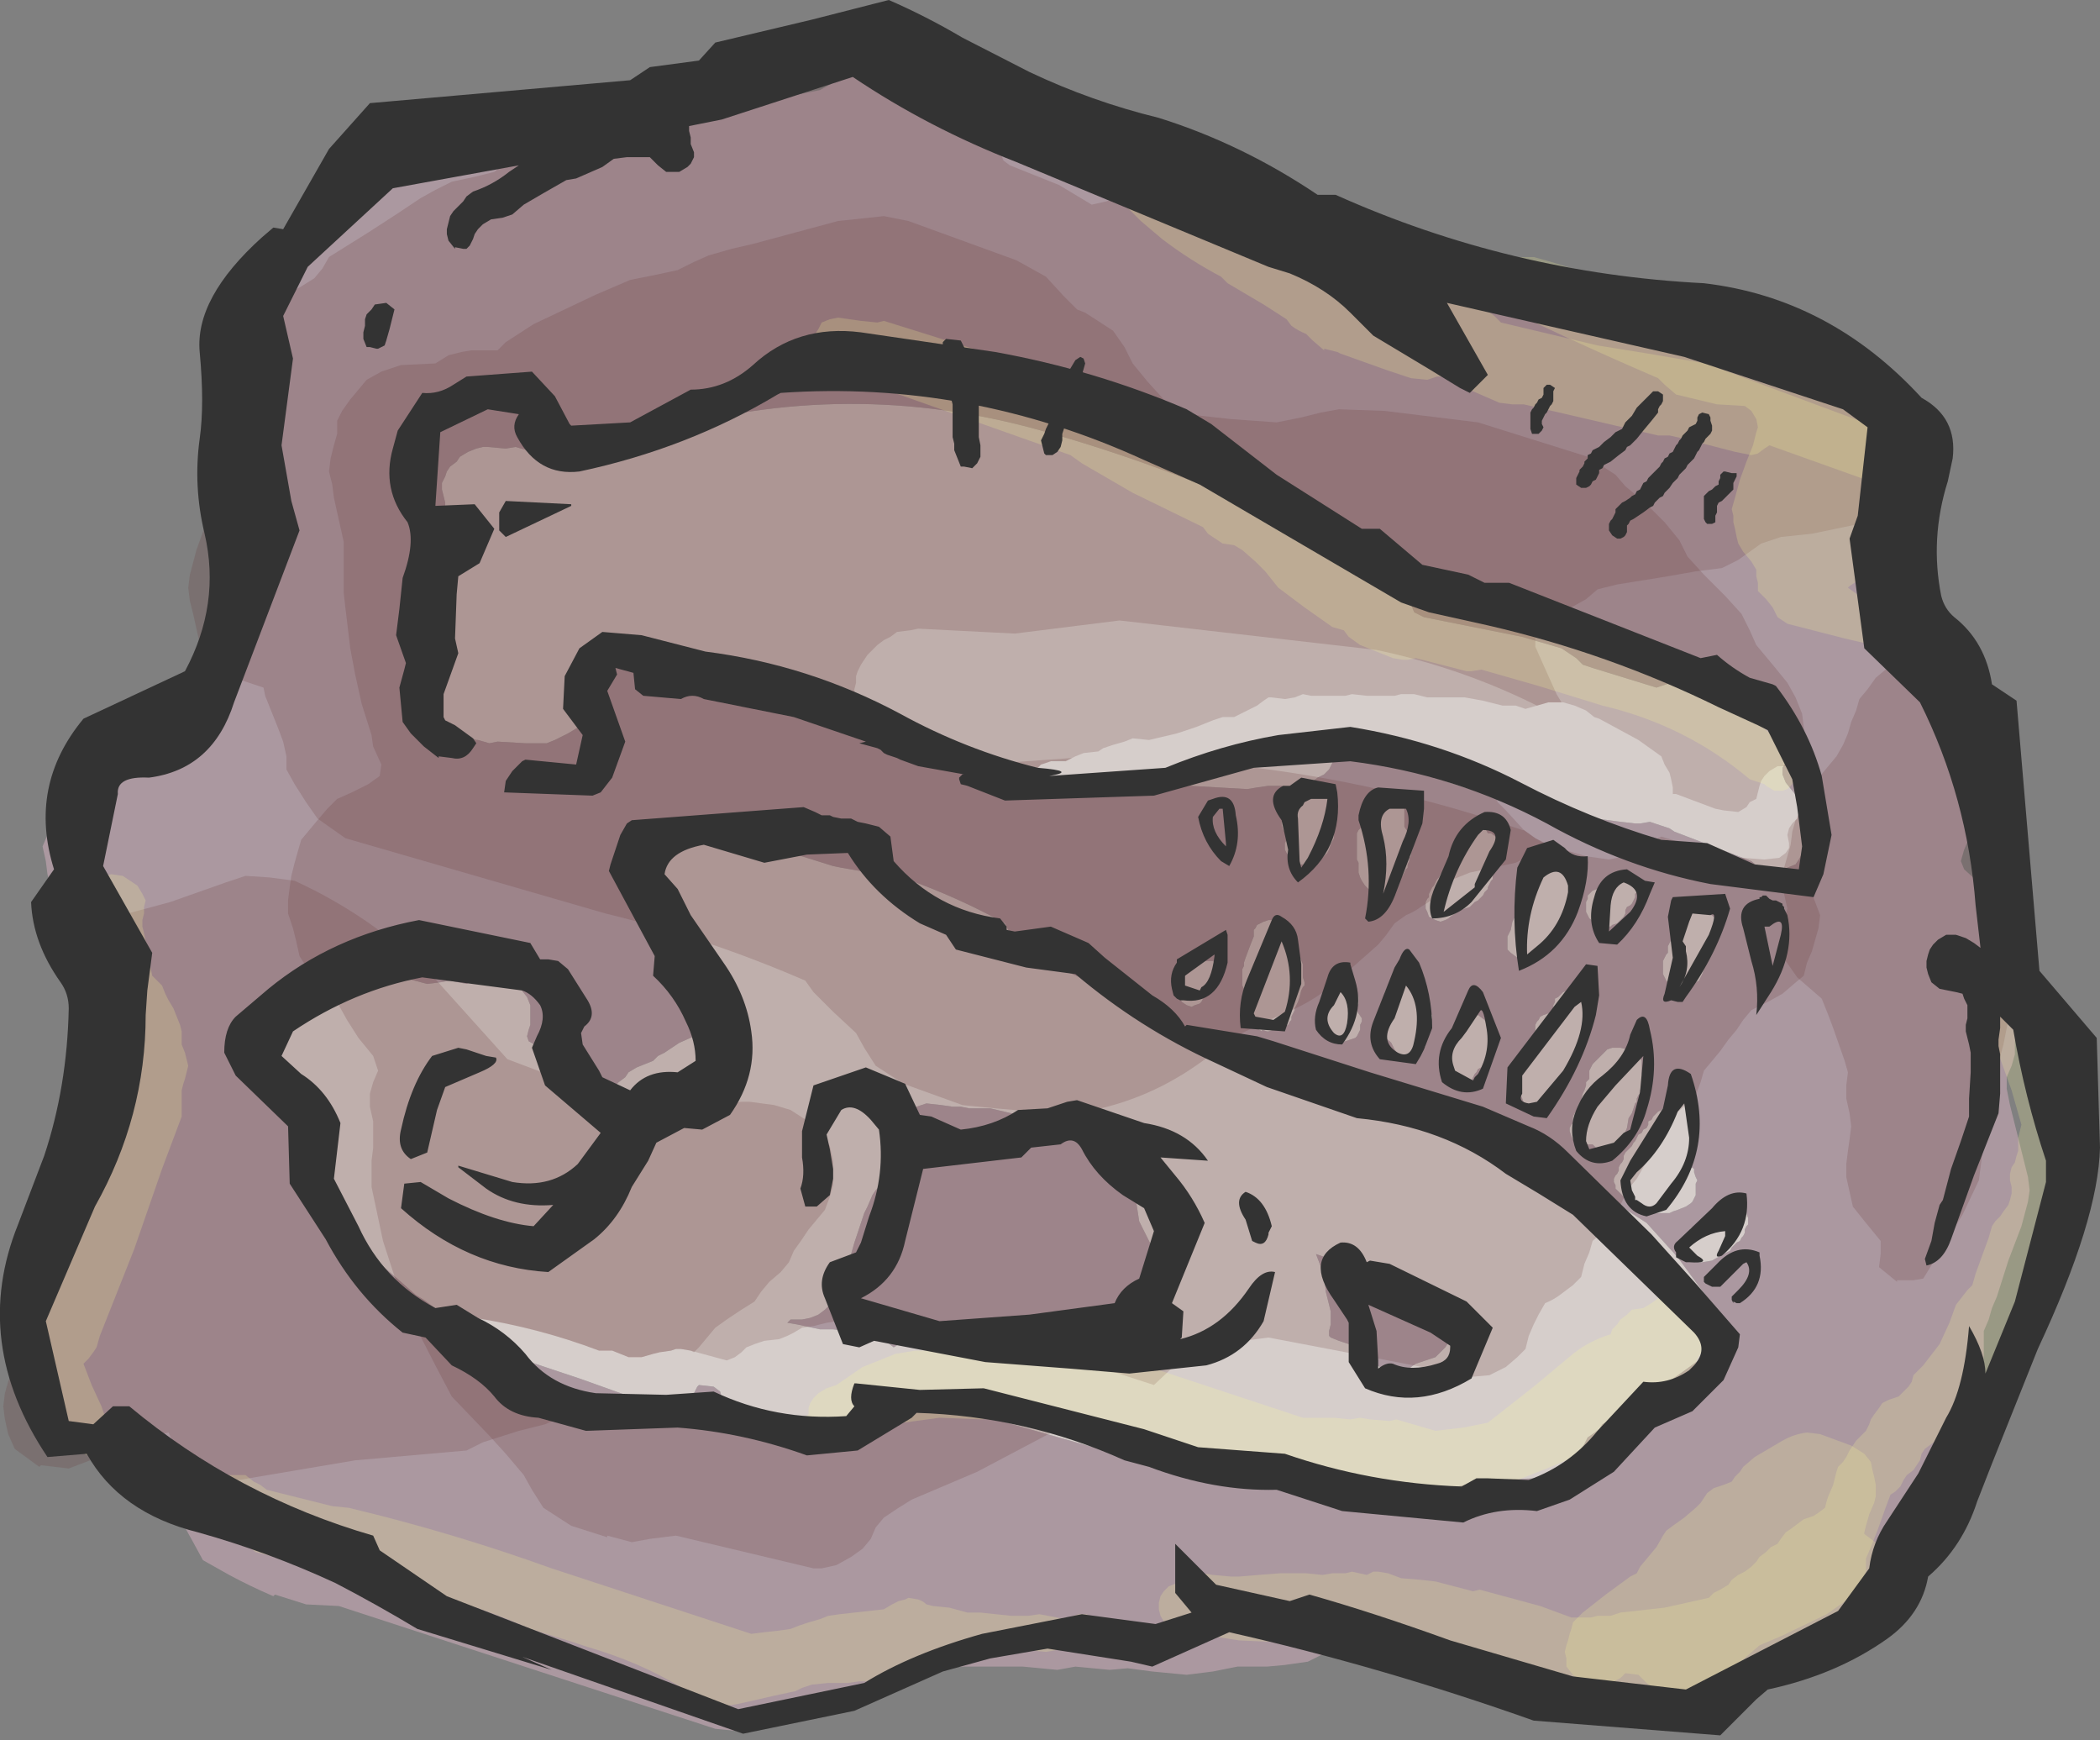 <?xml version="1.0" encoding="UTF-8" standalone="no"?>
<svg xmlns:xlink="http://www.w3.org/1999/xlink" height="53.15px" width="64.15px" xmlns="http://www.w3.org/2000/svg">
  <rect width="100%" height="100%" fill="#808080" stroke="none"/>
  <g transform="matrix(1.0, 0.0, 0.0, 1.0, 32.1, 26.55)">
    <path d="M15.75 -16.75 L16.85 -16.55 18.3 -16.1 19.5 -15.75 20.05 -15.85 20.8 -15.65 23.75 -14.6 24.65 -14.1 25.0 -13.55 25.25 -13.1 25.2 -12.7 25.2 -12.3 25.1 -11.95 25.15 -11.55 25.3 -11.1 25.55 -10.6 25.65 -10.15 25.65 -9.75 25.65 -9.35 25.55 -9.0 25.4 -8.65 25.3 -8.3 25.15 -7.95 25.05 -7.6 25.1 -7.25 25.6 -6.6 26.2 -6.0 26.45 -5.5 26.65 -5.05 27.2 -4.1 27.95 -3.0 28.15 -2.5 28.3 -2.05 28.25 -1.65 28.15 -1.3 28.05 -0.95 27.9 -0.6 27.8 -0.25 27.9 0.0 28.45 0.5 28.8 1.05 29.0 1.55 29.15 1.95 29.25 2.4 29.25 2.8 29.25 3.2 29.35 3.65 29.4 4.0 29.5 4.45 29.5 4.85 29.45 5.25 29.45 5.65 29.35 6.0 29.2 6.35 29.2 6.7 29.3 7.2 29.5 8.0 29.85 9.4 29.9 9.8 29.85 10.15 29.65 10.9 29.25 11.95 28.9 13.05 28.75 13.4 28.65 13.75 28.5 14.1 28.5 14.9 28.15 16.75 27.75 17.8 27.65 18.15 27.15 19.6 26.65 21.0 26.4 21.3 26.05 21.6 25.55 21.85 24.85 22.0 24.6 22.3 24.35 22.6 24.1 22.95 23.8 23.2 23.5 23.5 23.15 23.8 22.55 23.95 21.85 24.15 21.6 24.45 Q21.4 24.6 21.25 24.7 L20.9 25.0 20.3 25.2 19.8 25.4 19.2 25.6 Q16.95 25.4 14.8 24.5 12.45 23.55 10.05 22.95 L9.45 23.15 9.05 23.4 8.7 23.7 8.35 23.95 7.85 24.2 7.15 24.3 6.6 24.35 5.7 24.35 4.95 24.5 4.15 24.6 3.1 24.5 2.35 24.4 1.8 24.45 0.75 24.35 0.2 24.45 -0.85 24.35 -2.65 24.35 Q-3.95 24.4 -5.15 24.95 L-6.1 25.05 -6.85 25.2 -7.55 25.35 -8.05 25.55 -8.3 25.85 -8.65 26.15 -9.25 26.35 -10.25 26.25 -21.75 22.5 -22.75 22.45 -23.7 22.15 -23.75 22.2 Q-24.45 21.9 -25.1 21.55 L-25.9 21.1 -26.2 20.55 -26.45 20.1 -26.65 19.6 -26.7 19.2 -26.7 18.8 -26.7 18.4 -26.85 18.1 -27.9 17.7 -29.9 17.0 -30.8 16.45 -31.15 15.95 -31.2 15.5 -31.25 15.1 -31.35 14.65 -31.25 14.3 -31.1 13.95 -30.85 13.25 -30.6 12.5 -30.35 11.8 -30.2 11.5 -29.9 11.2 -29.8 10.8 -29.75 10.45 -29.75 10.05 -29.75 9.65 -29.85 9.2 -29.85 8.8 -29.85 8.4 -29.85 8.0 -29.95 7.55 -29.85 7.2 -29.75 6.85 -29.7 6.45 -29.7 6.05 -29.8 5.6 -29.7 5.25 -29.55 4.9 -29.45 4.55 -29.35 4.2 -29.3 3.8 -29.25 3.45 -29.4 2.95 -29.45 2.6 -29.5 2.15 -29.65 1.7 -30.2 1.05 -30.55 0.55 -30.65 0.15 -30.7 -0.25 -30.8 -0.7 -30.65 -1.05 -30.55 -1.4 -30.4 -1.75 -30.25 -2.1 -30.05 -2.45 -29.8 -2.75 -29.45 -3.05 -29.2 -3.3 -28.85 -3.65 -28.6 -3.95 -28.15 -4.15 -27.65 -4.4 -27.15 -4.6 -26.9 -4.9 -26.55 -5.2 -26.45 -5.55 -26.3 -5.9 -26.2 -6.3 -26.05 -6.65 -25.8 -6.95 -25.5 -7.25 -25.2 -7.5 -24.9 -7.8 -24.25 -8.4 -24.2 -8.75 -24.3 -9.2 -24.65 -10.15 -24.85 -11.0 -24.95 -11.4 -24.85 -11.8 -24.8 -12.15 -24.7 -12.55 -24.55 -12.9 -24.5 -13.25 -24.55 -13.7 -24.5 -14.05 -24.45 -14.45 -24.25 -15.2 -23.9 -16.25 -23.55 -16.9 -23.45 -17.3 -23.4 -17.65 -23.3 -18.05 -23.15 -18.35 -22.95 -18.7 -22.8 -19.05 -22.55 -19.35 -21.35 -20.65 Q-20.15 -21.75 -18.5 -22.0 L-17.15 -22.25 -14.4 -22.9 -13.25 -22.8 -12.8 -23.0 -12.2 -23.2 -11.5 -23.25 -11.1 -23.25 -10.2 -23.2 -9.7 -23.4 -9.15 -23.6 -8.7 -23.7 -7.8 -23.65 -7.05 -23.8 -6.6 -24.05 -6.0 -24.25 -4.95 -24.15 -3.55 -23.65 -2.65 -23.1 -2.3 -22.7 -1.4 -22.1 -1.15 -21.75 7.55 -18.8 9.8 -18.05 10.25 -18.2 15.75 -16.75 M8.1 11.75 L9.55 12.25 12.6 13.8 12.6 14.0 12.45 14.15 12.3 14.3 12.15 14.45 12.05 14.6 11.9 14.75 11.75 14.9 11.45 15.0 11.15 15.1 11.0 15.2 10.85 15.4 10.7 15.55 10.35 15.4 9.9 15.1 9.9 15.05 9.7 14.85 9.25 14.55 8.8 14.4 8.55 14.3 8.5 14.25 8.5 14.1 8.55 13.9 8.55 13.7 8.55 13.5 8.4 12.9 8.35 12.4 8.1 11.75 M2.6 10.1 L2.7 10.75 3.15 11.65 3.5 12.6 3.2 12.9 2.9 13.2 2.6 13.5 2.3 13.8 2.2 13.95 2.15 14.15 2.15 14.35 2.15 14.55 2.15 14.75 1.55 14.6 0.65 14.45 -0.1 14.35 -0.35 14.4 -1.0 14.25 -1.25 14.15 -1.75 14.1 -2.65 14.0 -2.8 14.0 -3.0 14.05 -3.35 14.15 -3.75 14.15 -3.9 14.15 -4.05 14.25 -4.35 14.35 -4.55 14.45 -4.8 14.6 -5.05 14.4 -5.45 14.1 -5.85 14.05 -6.0 14.05 -6.2 14.1 -6.65 14.05 -6.9 14.05 -7.05 14.05 -7.75 13.9 -8.05 13.85 -7.95 13.75 -7.6 13.75 -7.35 13.7 -7.1 13.6 -6.9 13.45 -6.75 13.3 -6.6 13.15 -6.55 13.0 -6.35 12.45 -6.1 11.75 -6.0 11.4 -5.75 10.65 -5.7 10.5 -5.6 10.3 -5.45 9.95 -5.35 9.8 -5.2 9.65 -5.05 9.5 -4.95 9.15 -4.9 8.95 -4.75 8.6 -4.65 8.25 -4.55 8.1 -4.5 7.9 -4.4 7.55 -4.35 7.35 -4.1 7.25 -3.8 7.15 -3.35 7.2 -3.0 7.25 -2.75 7.25 -2.5 7.3 -2.25 7.3 -1.85 7.3 -1.0 7.5 0.65 8.25 2.4 9.45 2.55 9.7 2.6 10.1 M9.15 3.65 L8.9 3.55 8.75 3.5 8.65 3.5 8.6 3.55 8.5 3.6 8.45 3.7 8.4 3.8 8.35 3.85 8.3 3.95 8.3 4.05 8.25 4.15 8.2 4.2 8.15 4.3 8.2 4.4 8.2 4.5 8.25 4.65 8.25 4.75 8.35 4.9 8.4 5.0 8.55 5.15 8.7 5.25 8.75 5.25 8.9 5.3 9.0 5.25 9.15 5.2 9.3 5.15 9.35 5.1 9.4 5.0 9.45 4.9 9.45 4.85 9.45 4.75 9.5 4.65 9.5 4.55 9.4 4.4 9.35 4.3 9.35 4.2 9.4 4.1 9.4 4.0 9.4 3.9 9.35 3.8 9.15 3.65 M5.15 3.05 L5.1 2.9 4.95 2.8 4.8 2.8 4.7 2.8 4.6 2.85 4.4 3.0 4.3 3.05 4.2 3.15 4.15 3.2 4.05 3.3 4.05 3.35 4.0 3.45 3.95 3.55 3.95 3.65 3.9 3.7 3.9 3.8 3.95 3.95 4.0 4.05 4.15 4.15 4.3 4.2 4.4 4.15 4.55 4.1 4.6 4.05 4.65 3.95 4.7 3.85 4.7 3.75 4.8 3.7 4.85 3.6 4.95 3.55 5.05 3.5 5.1 3.4 5.15 3.3 5.2 3.25 5.2 3.15 5.15 3.05 M7.7 3.0 L7.7 2.9 7.6 2.65 7.5 2.45 7.45 2.35 7.4 2.2 7.4 2.1 7.4 2.0 7.35 1.9 7.2 1.75 7.05 1.6 6.9 1.6 6.8 1.55 6.65 1.55 6.5 1.6 6.4 1.65 6.3 1.7 6.25 1.8 6.2 1.85 6.2 1.95 6.2 2.05 6.1 2.3 5.95 2.7 5.9 2.85 5.9 2.95 5.85 3.05 5.85 3.15 5.85 3.25 5.85 3.35 5.85 3.45 5.85 3.55 5.9 3.65 5.9 3.75 5.9 3.85 5.9 3.95 5.9 4.05 5.95 4.15 5.95 4.25 5.95 4.35 5.95 4.45 6.0 4.55 6.05 4.7 6.2 4.8 6.45 4.95 6.45 4.9 6.6 4.95 6.65 4.95 6.8 4.9 6.85 4.85 7.05 4.85 7.15 4.8 7.25 4.75 7.3 4.65 7.35 4.6 7.35 4.5 7.4 4.4 7.45 4.3 7.45 4.25 7.5 4.15 7.55 4.05 7.6 3.9 7.65 3.7 7.7 3.6 7.75 3.55 7.75 3.45 7.7 3.3 7.7 3.2 7.7 3.1 7.7 3.0 M19.65 7.4 L19.6 7.3 19.55 7.15 19.35 7.05 19.15 7.05 19.0 7.1 18.85 7.15 18.8 7.2 18.7 7.3 18.65 7.35 18.55 7.4 18.45 7.5 18.4 7.55 18.35 7.65 18.25 7.7 18.25 7.8 18.2 7.9 18.1 7.95 18.05 8.05 17.95 8.1 17.9 8.2 17.85 8.3 17.8 8.35 17.75 8.45 17.7 8.5 17.6 8.6 17.55 8.65 17.5 8.75 17.5 8.85 17.45 8.95 17.4 9.0 17.35 9.1 17.35 9.2 17.3 9.3 17.25 9.35 17.2 9.45 17.2 9.55 17.25 9.65 17.25 9.75 17.4 9.9 17.55 10.05 17.75 10.2 17.8 10.3 17.9 10.4 18.05 10.55 18.05 10.5 18.3 10.55 18.4 10.5 18.6 10.5 18.75 10.5 18.9 10.5 19.0 10.45 19.15 10.4 19.4 10.3 19.55 10.2 19.6 10.15 19.65 10.05 19.7 9.95 19.7 9.9 19.7 9.8 19.7 9.7 19.7 9.6 19.75 9.5 19.7 9.4 19.65 9.25 19.65 9.15 19.5 9.05 19.45 9.05 19.45 8.95 19.5 8.85 19.55 8.75 19.55 8.65 19.55 8.55 19.6 8.5 19.65 8.4 19.65 8.3 19.7 8.2 19.7 8.15 19.75 8.05 19.8 7.95 19.8 7.85 19.8 7.75 19.75 7.65 19.7 7.5 19.65 7.4 M12.5 4.65 L12.45 4.75 12.4 4.8 12.3 5.1 12.25 5.25 12.2 5.35 12.2 5.45 12.2 5.55 12.15 5.65 12.1 5.7 12.05 5.8 12.05 5.9 11.95 5.95 11.95 6.05 11.95 6.15 12.0 6.25 12.05 6.4 12.25 6.5 12.35 6.55 12.5 6.6 12.65 6.55 12.8 6.5 12.85 6.45 12.9 6.35 12.95 6.25 13.0 6.2 13.05 6.1 13.15 6.05 13.2 5.95 13.25 5.85 13.3 5.7 13.35 5.5 13.4 5.45 13.4 5.35 13.4 5.25 13.4 5.15 13.4 5.05 13.35 4.9 13.35 4.8 13.3 4.7 13.25 4.6 13.05 4.45 12.9 4.45 12.8 4.45 12.7 4.5 12.6 4.6 12.5 4.65 M11.65 4.55 L11.65 4.45 11.55 4.35 11.5 4.2 11.35 4.05 11.35 3.95 11.35 3.85 11.35 3.75 11.3 3.65 11.15 3.5 11.0 3.35 10.85 3.3 10.65 3.3 10.55 3.35 10.45 3.4 10.35 3.5 10.3 3.55 10.2 3.75 10.2 3.8 10.15 4.0 10.05 4.15 10.05 4.25 10.05 4.35 10.05 4.45 10.05 4.55 10.1 4.7 10.1 4.8 10.1 4.9 10.1 5.0 10.15 5.1 10.35 5.25 10.4 5.3 10.45 5.4 10.5 5.5 10.6 5.65 10.75 5.8 10.8 5.75 10.95 5.8 11.0 5.8 11.1 5.75 11.25 5.7 11.3 5.65 11.35 5.55 11.4 5.45 11.45 5.4 11.45 5.3 11.5 5.2 11.5 5.1 11.5 5.0 11.5 4.9 11.55 4.8 11.55 4.75 11.6 4.65 11.65 4.55 M17.0 5.5 L16.9 5.6 16.85 5.65 16.75 5.75 16.7 5.8 16.6 5.9 16.55 5.95 16.5 6.05 16.45 6.15 16.45 6.25 16.45 6.35 16.45 6.4 16.35 6.5 16.35 6.6 16.3 6.75 16.25 6.85 16.2 7.05 16.1 7.2 16.1 7.3 16.05 7.4 16.0 7.45 15.95 7.55 15.95 7.65 15.95 7.75 15.9 7.8 15.85 7.9 15.85 8.0 15.9 8.15 15.95 8.25 16.15 8.4 16.3 8.4 16.45 8.4 16.55 8.4 16.65 8.5 16.85 8.6 17.0 8.65 17.15 8.6 17.25 8.55 17.3 8.5 17.35 8.4 17.45 8.35 17.45 8.25 17.6 7.9 17.65 7.6 17.75 7.45 17.85 7.15 17.9 7.1 17.9 7.0 17.95 6.9 18.0 6.85 18.0 6.75 18.05 6.65 18.05 6.55 18.1 6.45 18.1 6.35 18.05 6.25 18.05 6.15 18.05 6.05 18.05 5.95 18.05 5.85 18.0 5.75 17.8 5.6 17.7 5.55 17.6 5.5 17.4 5.45 17.25 5.45 17.15 5.45 17.0 5.5 M16.05 3.7 L15.9 3.65 15.8 3.7 15.65 3.75 15.55 3.85 15.5 3.9 15.4 3.95 15.4 4.05 15.35 4.15 15.35 4.25 15.3 4.35 15.2 4.4 15.05 4.45 14.95 4.5 14.9 4.6 14.85 4.65 14.8 4.75 14.8 4.85 14.8 4.95 14.75 5.05 14.7 5.1 14.65 5.2 14.65 5.3 14.6 5.4 14.55 5.45 14.55 5.55 14.55 5.65 14.45 5.75 14.45 5.85 14.4 5.9 14.3 6.0 14.25 6.05 14.2 6.15 14.15 6.2 14.1 6.3 14.1 6.4 14.1 6.5 14.1 6.6 14.15 6.75 14.3 6.85 14.35 6.9 14.4 7.0 14.45 7.15 14.65 7.25 14.8 7.3 14.95 7.35 15.1 7.3 15.2 7.25 15.25 7.2 15.35 7.1 15.4 7.05 15.5 6.95 15.55 6.85 15.55 6.8 15.6 6.7 15.6 6.6 15.65 6.5 15.7 6.45 15.75 6.35 15.8 6.25 15.85 6.2 15.9 6.1 15.95 6.0 16.0 5.95 16.1 5.6 16.2 5.4 16.3 5.15 16.35 4.95 16.35 4.85 16.3 4.75 16.3 4.65 16.35 4.55 16.3 4.45 16.3 4.35 16.35 4.25 16.4 4.15 16.4 4.1 16.3 3.95 16.25 3.85 16.05 3.7 M17.9 0.7 L17.85 0.55 17.8 0.45 17.6 0.3 17.45 0.3 17.35 0.3 17.0 0.5 16.7 0.6 16.55 0.65 16.5 0.7 16.4 0.8 16.4 0.9 16.35 1.0 16.35 1.1 16.35 1.2 16.35 1.3 16.4 1.4 16.45 1.5 16.65 1.65 16.85 1.75 17.0 1.75 17.1 1.75 17.15 1.7 17.3 1.65 17.35 1.6 17.45 1.5 17.5 1.45 17.55 1.35 17.55 1.25 17.6 1.15 17.7 1.1 17.75 1.05 17.8 0.95 17.85 0.85 17.85 0.75 17.9 0.7 M20.4 14.0 L20.4 13.8 20.25 13.35 19.15 11.85 18.2 10.8 17.35 10.25 Q14.25 8.25 10.6 7.4 L10.35 7.4 9.9 7.35 8.15 6.9 7.9 6.8 Q5.3 5.4 2.5 4.5 L2.3 4.3 2.0 4.1 1.8 3.85 1.35 3.6 1.0 3.35 0.55 3.15 0.1 2.85 -0.15 2.8 -0.2 2.75 -0.35 2.6 -0.75 2.25 -1.25 1.9 -1.3 1.85 -1.4 1.65 Q-2.85 0.85 -4.4 0.3 L-6.4 -0.05 -6.65 -0.1 -9.05 -0.85 -9.55 -0.9 -10.25 -1.0 -10.65 -1.05 -10.9 -1.05 -11.4 -1.1 -11.65 -1.0 -11.95 -0.95 -12.05 -0.8 -12.25 -0.65 -12.35 -0.5 -12.45 -0.3 -12.55 -0.15 -12.55 0.25 -12.55 0.45 -12.5 0.65 -12.45 0.9 -12.45 1.1 -12.4 1.3 -12.4 1.5 -12.2 1.75 -12.05 2.05 -11.85 2.3 -11.65 2.55 -11.4 2.85 -11.2 3.1 -10.85 3.35 -10.5 3.55 -10.25 3.8 -10.25 3.9 -10.3 4.1 -10.35 4.3 -10.4 4.45 -10.5 4.65 -10.55 4.8 -10.65 4.95 -10.9 5.1 -11.35 5.3 -11.8 5.6 -12.0 5.7 -12.15 5.85 -12.65 6.05 -12.9 6.2 -13.0 6.35 -13.2 6.5 -13.35 6.65 -13.5 6.8 -13.95 6.8 -14.5 6.65 -14.55 6.55 -14.65 6.3 -14.85 6.05 -15.25 5.7 -15.6 5.45 -15.95 5.25 -16.0 5.1 -15.95 4.9 -15.9 4.75 -15.9 4.55 -15.9 4.35 -15.9 4.15 -16.0 3.9 -16.2 3.65 -16.6 3.35 -17.0 3.3 -17.25 3.35 -17.65 3.4 -17.85 3.5 -18.35 3.4 -18.65 3.45 -19.05 3.5 -20.2 3.2 -20.6 3.1 -20.8 3.1 -21.05 3.15 -21.6 3.2 -21.95 3.2 -22.75 3.35 -23.05 3.45 -23.2 3.6 -23.35 3.75 -23.6 3.85 -23.8 4.0 -23.95 4.15 -24.1 4.3 -24.25 4.45 -24.3 4.6 -24.35 4.8 -24.4 5.0 -24.45 5.15 -24.55 5.35 -24.6 5.5 -24.65 5.7 -24.65 5.9 -24.6 6.1 -24.55 6.3 -24.4 6.55 -23.95 6.85 -23.5 7.1 -23.1 7.15 -23.0 7.15 -22.7 7.1 -22.3 7.15 -22.25 7.2 -22.35 7.35 -22.4 7.55 -22.45 7.7 -22.5 7.9 -22.5 8.1 -22.5 8.3 -22.45 8.5 -22.45 8.7 -22.45 8.9 -22.45 9.1 -22.4 9.3 -22.35 9.55 -22.1 9.8 -21.85 10.1 -21.6 10.4 -21.35 10.7 -21.15 10.95 -21.05 11.2 -21.0 11.4 -20.95 11.6 -20.65 11.9 -20.2 12.3 -19.85 12.6 -19.4 13.0 -19.15 13.15 -18.75 13.45 -18.0 13.8 -17.9 13.9 -17.7 14.1 -17.5 14.35 -17.1 14.65 -15.9 15.05 -14.4 15.55 -12.3 16.3 -12.25 16.25 -11.9 16.35 -11.55 16.35 -11.25 16.25 -11.05 16.15 -10.9 16.0 -10.8 15.8 -10.75 15.75 -10.3 15.8 -10.1 15.95 -10.05 16.15 -9.85 16.4 -9.5 16.65 -7.8 17.15 -7.3 17.25 -7.0 17.2 -6.35 17.25 -6.1 17.25 -5.95 17.25 -5.75 17.2 -5.55 17.05 -5.25 16.95 -4.9 16.85 -4.65 16.75 -4.3 16.7 -4.1 16.55 -3.9 16.45 -3.65 16.3 -3.3 16.25 -2.85 16.25 -2.7 16.25 -2.5 16.2 -1.95 16.35 -1.75 16.65 -1.35 16.9 1.65 17.75 8.35 18.65 8.9 18.8 9.3 18.9 9.6 18.9 10.2 18.95 10.55 19.0 11.3 18.95 12.0 18.95 12.65 18.8 13.45 18.65 14.8 18.6 15.1 18.5 15.6 18.3 16.0 18.0 16.15 17.9 16.2 17.7 16.3 17.55 16.4 17.35 16.55 17.25 16.75 17.1 16.85 16.95 17.1 16.8 17.35 16.7 17.7 16.65 17.95 16.5 18.15 16.4 18.3 16.25 18.4 16.1 18.5 15.9 18.65 15.8 19.3 15.35 19.85 14.95 20.15 14.7 20.25 14.5 20.3 14.35 20.35 14.15 20.4 14.0 M20.75 10.2 L20.65 10.2 20.6 10.25 20.5 10.3 20.45 10.35 20.4 10.45 20.3 10.55 20.3 10.6 20.15 10.7 20.1 10.75 20.0 10.8 19.9 10.9 19.8 10.95 19.6 10.95 19.55 10.95 19.5 11.05 19.45 11.15 19.45 11.25 19.6 11.35 19.55 11.45 19.5 11.55 19.5 11.65 19.55 11.75 19.6 11.85 19.75 12.0 19.9 12.0 20.2 11.95 20.55 11.75 20.75 11.65 20.8 11.55 20.85 11.5 20.95 11.4 21.05 11.35 21.1 11.25 21.15 11.2 21.2 11.1 21.2 11.0 21.25 10.9 21.3 10.85 21.3 10.75 21.3 10.65 21.25 10.5 21.2 10.4 21.05 10.3 20.9 10.2 20.75 10.2 M20.3 1.55 L20.25 1.45 20.05 1.3 19.95 1.2 19.75 1.1 19.5 1.1 19.35 1.15 19.3 1.2 19.2 1.25 19.15 1.35 19.15 1.45 19.05 1.5 19.05 1.6 19.0 1.7 19.0 1.8 18.95 1.9 18.95 2.0 18.95 2.1 18.95 2.15 18.9 2.25 18.85 2.35 18.85 2.45 18.85 2.55 18.8 2.6 18.75 2.7 18.7 2.8 18.7 2.9 18.7 3.0 18.7 3.1 18.7 3.2 18.75 3.3 18.8 3.4 18.95 3.55 19.1 3.6 19.25 3.65 19.4 3.65 19.5 3.55 19.65 3.5 19.7 3.45 19.8 3.4 19.9 3.2 20.05 2.75 20.15 2.4 20.2 2.2 20.2 2.1 20.2 2.0 20.2 1.9 20.3 1.85 20.3 1.75 20.35 1.65 20.3 1.55 M14.75 -0.25 L14.7 -0.1 14.65 0.1 14.6 0.15 14.6 0.25 14.6 0.35 14.5 0.45 14.5 0.55 14.45 0.6 14.4 0.7 14.35 0.8 14.35 0.85 14.35 0.95 14.35 1.05 14.3 1.15 14.25 1.25 14.25 1.35 14.2 1.4 14.1 1.6 14.05 1.85 13.95 2.05 13.95 2.15 13.95 2.25 13.95 2.35 13.95 2.45 14.05 2.55 14.25 2.7 14.4 2.7 14.8 2.75 14.9 2.75 15.05 2.65 15.15 2.6 15.2 2.55 15.3 2.45 15.3 2.35 15.35 2.3 15.45 2.1 15.5 1.95 15.55 1.85 15.55 1.75 15.6 1.7 15.65 1.6 15.7 1.5 15.75 1.45 15.75 1.35 15.8 1.25 15.85 1.15 15.85 1.05 15.85 0.95 15.85 0.85 15.85 0.75 15.85 0.65 15.85 0.6 15.85 0.45 15.8 0.35 15.8 0.25 15.75 0.15 15.75 0.05 15.75 -0.05 15.7 -0.2 15.65 -0.3 15.55 -0.45 15.35 -0.55 15.2 -0.6 15.1 -0.55 14.95 -0.5 14.9 -0.45 14.85 -0.35 14.75 -0.25 M12.65 -1.1 L12.6 -1.0 12.55 -0.9 12.55 -0.8 12.45 -0.75 12.4 -0.65 12.35 -0.6 12.3 -0.5 12.25 -0.4 12.2 -0.35 12.15 -0.25 12.1 -0.15 12.1 -0.1 12.0 0.0 11.95 0.1 11.9 0.15 11.85 0.25 11.8 0.3 11.75 0.4 11.7 0.5 11.65 0.55 11.6 0.65 11.55 0.75 11.55 0.85 11.5 0.9 11.45 1.0 11.45 1.1 11.45 1.2 11.5 1.3 11.55 1.45 11.75 1.55 11.9 1.6 12.05 1.55 12.15 1.5 12.2 1.45 12.5 1.25 12.8 1.15 12.9 1.05 12.95 1.0 13.05 0.95 13.15 0.85 13.2 0.8 13.25 0.7 13.35 0.6 13.35 0.55 13.4 0.45 13.45 0.35 13.5 0.3 13.5 0.2 13.55 0.1 13.6 0.0 13.6 -0.1 13.6 -0.2 13.65 -0.25 13.7 -0.35 13.75 -0.45 13.75 -0.5 13.8 -0.6 13.8 -0.7 13.75 -0.85 13.65 -0.95 13.45 -1.1 13.35 -1.1 13.3 -1.2 13.15 -1.35 13.0 -1.35 12.9 -1.35 12.85 -1.3 12.75 -1.25 12.7 -1.15 12.65 -1.1 M9.95 -2.2 L9.85 -2.1 9.75 -2.05 9.7 -1.95 9.65 -1.9 9.6 -1.8 9.6 -1.7 9.55 -1.6 9.55 -1.55 9.55 -1.45 9.5 -1.35 9.45 -1.25 9.4 -1.2 9.35 -1.1 9.35 -1.0 9.35 -0.9 9.35 -0.8 9.35 -0.7 9.35 -0.6 9.35 -0.5 9.35 -0.4 9.35 -0.3 9.4 -0.2 9.4 -0.1 9.4 0.0 9.4 0.1 9.45 0.25 9.5 0.35 9.6 0.5 9.7 0.6 9.9 0.75 10.1 0.75 10.25 0.7 10.35 0.65 10.45 0.6 10.55 0.5 10.65 0.45 10.65 0.35 10.7 0.25 10.75 0.2 10.8 0.1 10.85 0.0 10.9 -0.05 10.9 -0.15 10.95 -0.25 10.95 -0.35 11.0 -0.4 11.0 -0.5 11.05 -0.6 11.0 -0.7 11.0 -0.8 11.0 -0.95 10.95 -1.05 10.9 -1.15 10.8 -1.3 10.8 -1.4 10.8 -1.5 10.8 -1.6 10.8 -1.7 10.8 -1.8 10.8 -1.9 10.7 -2.0 10.55 -2.15 10.4 -2.25 10.25 -2.25 10.15 -2.2 9.95 -2.2 M7.55 -2.15 L7.5 -2.05 7.5 -2.0 7.45 -1.9 7.35 -1.8 7.3 -1.75 7.25 -1.65 7.2 -1.55 7.1 -1.5 7.05 -1.45 7.05 -1.35 7.1 -1.2 7.2 -1.1 7.2 -1.0 7.2 -0.9 7.15 -0.8 7.15 -0.7 7.15 -0.6 7.2 -0.5 7.3 -0.35 7.4 -0.25 7.55 -0.15 7.8 -0.15 8.0 -0.2 8.15 -0.2 8.25 -0.3 8.3 -0.35 8.4 -0.45 8.45 -0.5 8.5 -0.6 8.55 -0.75 8.6 -0.85 8.65 -0.95 8.65 -1.05 8.65 -1.15 8.6 -1.25 8.55 -1.35 8.6 -1.45 8.65 -1.55 8.65 -1.65 8.7 -1.7 8.75 -1.8 8.75 -1.9 8.75 -2.0 8.7 -2.1 8.65 -2.25 8.5 -2.4 8.3 -2.5 8.15 -2.55 8.1 -2.55 7.95 -2.5 7.75 -2.5 7.65 -2.4 7.6 -2.35 7.55 -2.25 7.55 -2.15 M10.1 -9.0 L9.9 -9.2 7.75 -10.35 Q4.05 -12.15 0.05 -13.3 -5.85 -15.05 -11.7 -13.45 L-12.05 -13.4 -12.3 -13.3 -12.9 -12.9 -13.35 -12.65 -13.5 -12.5 -13.7 -12.65 -13.9 -12.7 -14.4 -12.75 -14.7 -12.65 -14.95 -12.55 -16.0 -12.8 -16.35 -12.9 -16.65 -12.85 -17.2 -12.9 -17.35 -12.9 -17.55 -12.85 -17.8 -12.75 -18.05 -12.6 -18.15 -12.45 -18.35 -12.3 -18.45 -12.15 -18.5 -12.0 -18.6 -11.8 -18.6 -11.6 -18.55 -11.4 -18.5 -11.2 -18.5 -11.0 -18.3 -10.7 -17.9 -10.3 -17.95 -10.2 -18.15 -10.05 -18.3 -9.9 -18.5 -9.8 -18.65 -9.65 -18.8 -9.5 -18.9 -9.35 -19.0 -9.15 -18.95 -8.95 -18.95 -8.75 -18.95 -8.55 -18.75 -8.3 -18.65 -8.0 -18.7 -7.85 -18.8 -7.5 -18.95 -7.15 -19.0 -6.95 -19.05 -6.8 -19.15 -6.6 -19.15 -6.4 -19.15 -6.2 -19.15 -6.0 -19.1 -5.8 -19.05 -5.6 -19.05 -5.4 -19.0 -5.15 -18.95 -4.95 -18.85 -4.75 -18.7 -4.45 -18.25 -4.2 -17.55 -3.95 -17.5 -3.95 -17.15 -3.85 -16.9 -3.9 -16.05 -3.85 -15.5 -3.85 -15.4 -3.85 -15.15 -3.95 -14.75 -4.15 -14.5 -4.3 -14.35 -4.4 -14.2 -4.55 -14.15 -4.75 -14.05 -4.9 -14.0 -5.1 -14.0 -5.3 -14.05 -5.5 -14.1 -5.75 -14.25 -6.0 -14.45 -6.3 -14.4 -6.45 -13.85 -6.45 -11.4 -6.3 -10.9 -6.25 -2.0 -3.45 -1.9 -3.4 0.15 -2.6 0.5 -2.5 4.25 -2.55 6.0 -2.45 6.3 -2.5 6.65 -2.55 7.05 -2.55 7.4 -2.5 7.7 -2.55 7.95 -2.65 8.15 -2.8 8.35 -2.9 8.5 -3.05 8.6 -3.25 8.65 -3.4 8.7 -3.6 8.7 -3.75 8.7 -3.95 9.65 -3.65 Q13.6 -1.85 17.85 -1.4 L18.0 -1.4 18.3 -1.45 18.9 -1.25 19.05 -1.15 21.4 -0.25 21.75 0.05 21.75 0.0 22.2 0.05 22.5 -0.05 22.75 -0.15 22.85 -0.3 23.05 -0.65 23.1 -0.8 23.2 -1.0 23.2 -1.2 23.25 -1.4 23.05 -1.85 22.9 -2.1 22.65 -2.4 22.45 -2.65 22.35 -2.9 22.35 -3.1 22.45 -3.25 22.4 -3.45 22.35 -3.65 22.25 -3.9 22.25 -4.0 22.3 -4.15 22.2 -4.4 22.2 -4.55 22.1 -4.6 21.95 -4.9 21.55 -5.15 21.25 -5.35 19.95 -5.6 19.1 -5.75 18.8 -5.65 18.5 -5.55 16.55 -6.15 16.25 -6.25 16.05 -6.45 15.6 -6.75 14.4 -7.1 11.4 -7.7 11.1 -7.85 11.0 -8.1 10.9 -8.35 10.65 -8.6 10.25 -8.9 10.1 -9.0" fill="#ab98a0" fill-rule="evenodd" stroke="none"/>
    <path d="M10.1 -9.0 L10.25 -8.9 10.65 -8.6 10.9 -8.35 11.0 -8.1 11.1 -7.85 11.4 -7.7 14.4 -7.1 15.6 -6.75 16.05 -6.45 16.25 -6.25 16.55 -6.15 18.5 -5.55 18.8 -5.65 19.1 -5.75 19.95 -5.6 21.25 -5.35 21.55 -5.15 21.95 -4.9 22.1 -4.6 22.2 -4.55 22.2 -4.4 22.3 -4.15 22.25 -4.0 22.25 -3.9 22.35 -3.65 22.4 -3.45 22.45 -3.25 22.35 -3.1 22.35 -2.9 22.45 -2.65 22.65 -2.4 22.9 -2.1 23.05 -1.85 23.25 -1.4 23.2 -1.2 23.2 -1.0 23.1 -0.8 23.05 -0.65 22.85 -0.3 22.75 -0.15 22.5 -0.05 22.2 0.05 21.75 0.0 21.75 0.05 21.4 -0.25 19.05 -1.15 18.9 -1.25 18.3 -1.45 18.0 -1.4 17.85 -1.4 Q13.6 -1.85 9.65 -3.65 L8.7 -3.95 8.7 -3.75 8.7 -3.6 8.65 -3.4 8.6 -3.25 8.5 -3.05 8.35 -2.9 8.15 -2.8 7.95 -2.65 7.7 -2.55 7.4 -2.5 7.05 -2.55 6.65 -2.55 6.3 -2.5 6.0 -2.45 4.25 -2.55 0.5 -2.5 0.15 -2.6 -1.9 -3.4 -2.0 -3.45 -10.9 -6.25 -11.4 -6.3 -13.85 -6.45 -14.4 -6.45 -14.45 -6.3 -14.25 -6.0 -14.1 -5.75 -14.05 -5.5 -14.0 -5.3 -14.0 -5.1 -14.05 -4.9 -14.15 -4.75 -14.2 -4.55 -14.35 -4.4 -14.5 -4.3 -14.75 -4.15 -15.15 -3.95 -15.4 -3.85 -15.5 -3.85 -16.05 -3.85 -16.9 -3.9 -17.15 -3.85 -17.5 -3.95 -17.55 -3.95 -18.25 -4.2 -18.7 -4.45 -18.85 -4.75 -18.95 -4.95 -19.0 -5.15 -19.05 -5.4 -19.05 -5.6 -19.1 -5.8 -19.15 -6.0 -19.15 -6.2 -19.15 -6.4 -19.15 -6.6 -19.05 -6.8 -19.0 -6.95 -18.95 -7.15 -18.8 -7.5 -18.7 -7.85 -18.65 -8.0 -18.75 -8.3 -18.95 -8.55 -18.95 -8.75 -18.95 -8.95 -19.0 -9.15 -18.9 -9.35 -18.8 -9.5 -18.65 -9.65 -18.5 -9.8 -18.3 -9.9 -18.15 -10.05 -17.95 -10.2 -17.9 -10.3 -18.3 -10.7 -18.5 -11.0 -18.5 -11.2 -18.55 -11.4 -18.6 -11.6 -18.6 -11.8 -18.5 -12.0 -18.45 -12.15 -18.35 -12.3 -18.15 -12.45 -18.05 -12.6 -17.8 -12.75 -17.55 -12.85 -17.35 -12.9 -17.2 -12.9 -16.65 -12.85 -16.35 -12.9 -16.0 -12.8 -14.95 -12.55 -14.7 -12.65 -14.4 -12.75 -13.9 -12.7 -13.7 -12.65 -13.5 -12.5 -13.35 -12.65 -12.9 -12.9 -12.3 -13.3 -12.05 -13.4 -11.7 -13.45 Q-5.85 -15.05 0.05 -13.3 4.05 -12.15 7.75 -10.35 L9.9 -9.2 10.1 -9.0 M7.55 -2.15 L7.55 -2.25 7.6 -2.35 7.65 -2.4 7.75 -2.5 7.95 -2.5 8.1 -2.55 8.15 -2.55 8.3 -2.5 8.5 -2.4 8.65 -2.25 8.7 -2.1 8.75 -2.0 8.75 -1.9 8.75 -1.8 8.7 -1.7 8.65 -1.65 8.65 -1.55 8.6 -1.45 8.55 -1.35 8.6 -1.25 8.65 -1.15 8.65 -1.05 8.65 -0.95 8.6 -0.85 8.55 -0.75 8.5 -0.6 8.45 -0.5 8.4 -0.45 8.3 -0.35 8.25 -0.3 8.15 -0.2 8.0 -0.2 7.8 -0.15 7.55 -0.15 7.4 -0.25 7.3 -0.35 7.2 -0.5 7.15 -0.6 7.15 -0.7 7.15 -0.8 7.2 -0.9 7.2 -1.0 7.2 -1.1 7.1 -1.2 7.05 -1.35 7.05 -1.45 7.1 -1.5 7.2 -1.55 7.25 -1.65 7.3 -1.75 7.35 -1.8 7.45 -1.9 7.5 -2.0 7.5 -2.05 7.55 -2.15 M9.95 -2.2 L10.15 -2.2 10.25 -2.25 10.4 -2.25 10.55 -2.15 10.7 -2.0 10.8 -1.9 10.8 -1.8 10.8 -1.7 10.8 -1.6 10.8 -1.5 10.8 -1.4 10.8 -1.3 10.9 -1.15 10.95 -1.05 11.0 -0.95 11.0 -0.8 11.0 -0.7 11.05 -0.6 11.0 -0.5 11.0 -0.4 10.95 -0.35 10.95 -0.25 10.9 -0.15 10.9 -0.05 10.85 0.0 10.8 0.1 10.75 0.2 10.7 0.25 10.65 0.35 10.65 0.45 10.55 0.5 10.45 0.6 10.35 0.65 10.25 0.7 10.1 0.75 9.9 0.75 9.7 0.6 9.6 0.5 9.5 0.35 9.45 0.25 9.4 0.1 9.4 0.0 9.4 -0.1 9.4 -0.2 9.35 -0.3 9.35 -0.4 9.35 -0.5 9.35 -0.6 9.35 -0.7 9.35 -0.8 9.35 -0.9 9.35 -1.0 9.35 -1.1 9.4 -1.2 9.45 -1.25 9.5 -1.35 9.55 -1.45 9.55 -1.55 9.55 -1.6 9.6 -1.7 9.6 -1.8 9.65 -1.9 9.7 -1.95 9.75 -2.05 9.85 -2.1 9.95 -2.2 M12.65 -1.1 L12.7 -1.15 12.75 -1.25 12.85 -1.3 12.9 -1.35 13.0 -1.35 13.15 -1.35 13.3 -1.2 13.35 -1.1 13.45 -1.1 13.65 -0.95 13.75 -0.85 13.8 -0.7 13.8 -0.6 13.75 -0.5 13.75 -0.45 13.7 -0.35 13.65 -0.25 13.6 -0.2 13.6 -0.1 13.6 0.0 13.55 0.1 13.5 0.2 13.5 0.3 13.45 0.35 13.4 0.45 13.35 0.55 13.35 0.6 13.25 0.7 13.2 0.8 13.15 0.85 13.05 0.95 12.95 1.0 12.9 1.05 12.8 1.15 12.5 1.25 12.2 1.45 12.15 1.5 12.05 1.55 11.9 1.6 11.75 1.55 11.55 1.45 11.5 1.3 11.45 1.2 11.45 1.1 11.45 1.0 11.5 0.9 11.55 0.85 11.55 0.75 11.6 0.65 11.65 0.55 11.7 0.5 11.75 0.4 11.8 0.3 11.85 0.25 11.9 0.15 11.95 0.1 12.0 0.0 12.1 -0.1 12.1 -0.15 12.15 -0.25 12.2 -0.35 12.25 -0.4 12.3 -0.5 12.35 -0.6 12.4 -0.65 12.45 -0.75 12.55 -0.8 12.55 -0.9 12.6 -1.0 12.65 -1.1 M14.75 -0.25 L14.85 -0.35 14.9 -0.45 14.95 -0.5 15.1 -0.55 15.2 -0.6 15.35 -0.55 15.55 -0.45 15.65 -0.3 15.7 -0.2 15.75 -0.05 15.75 0.05 15.75 0.15 15.8 0.25 15.8 0.35 15.85 0.45 15.85 0.6 15.85 0.65 15.85 0.75 15.85 0.85 15.85 0.95 15.85 1.05 15.85 1.15 15.8 1.25 15.75 1.35 15.75 1.45 15.7 1.5 15.65 1.6 15.6 1.7 15.55 1.75 15.55 1.85 15.5 1.95 15.45 2.1 15.35 2.3 15.3 2.35 15.3 2.45 15.2 2.55 15.15 2.6 15.05 2.65 14.9 2.75 14.8 2.75 14.4 2.7 14.25 2.7 14.05 2.55 13.95 2.45 13.95 2.35 13.95 2.25 13.95 2.15 13.95 2.05 14.05 1.85 14.1 1.6 14.2 1.4 14.25 1.35 14.25 1.25 14.3 1.15 14.35 1.05 14.35 0.95 14.35 0.85 14.35 0.8 14.4 0.7 14.45 0.6 14.5 0.55 14.5 0.45 14.6 0.35 14.6 0.25 14.6 0.15 14.65 0.1 14.7 -0.1 14.75 -0.25 M20.3 1.55 L20.35 1.65 20.3 1.75 20.3 1.85 20.2 1.9 20.2 2.0 20.2 2.1 20.2 2.2 20.15 2.4 20.05 2.75 19.9 3.2 19.8 3.4 19.7 3.45 19.65 3.5 19.5 3.55 19.4 3.65 19.25 3.65 19.1 3.6 18.95 3.55 18.8 3.4 18.75 3.3 18.7 3.2 18.7 3.1 18.7 3.0 18.7 2.9 18.7 2.8 18.75 2.7 18.8 2.6 18.85 2.55 18.85 2.45 18.85 2.35 18.9 2.25 18.95 2.15 18.95 2.1 18.95 2.0 18.95 1.9 19.0 1.8 19.0 1.7 19.05 1.6 19.05 1.5 19.15 1.45 19.15 1.35 19.2 1.25 19.3 1.2 19.35 1.15 19.5 1.1 19.75 1.1 19.95 1.2 20.05 1.3 20.25 1.45 20.3 1.55 M20.75 10.2 L20.9 10.2 21.05 10.3 21.2 10.4 21.25 10.5 21.3 10.65 21.3 10.75 21.3 10.85 21.25 10.9 21.2 11.0 21.2 11.1 21.15 11.2 21.1 11.25 21.05 11.35 20.95 11.4 20.85 11.5 20.8 11.55 20.75 11.65 20.55 11.75 20.2 11.95 19.9 12.0 19.75 12.0 19.6 11.85 19.55 11.75 19.5 11.65 19.5 11.55 19.55 11.45 19.6 11.35 19.45 11.25 19.45 11.15 19.5 11.05 19.55 10.95 19.6 10.95 19.8 10.95 19.9 10.9 20.0 10.8 20.1 10.75 20.15 10.7 20.3 10.6 20.3 10.55 20.4 10.45 20.45 10.35 20.5 10.3 20.6 10.25 20.65 10.2 20.75 10.2 M20.4 14.0 L20.35 14.15 20.3 14.35 20.25 14.5 20.15 14.7 19.85 14.95 19.3 15.35 18.65 15.8 18.5 15.9 18.4 16.1 18.3 16.25 18.15 16.4 17.95 16.5 17.7 16.65 17.35 16.7 17.1 16.8 16.85 16.95 16.75 17.1 16.55 17.25 16.4 17.35 16.3 17.55 16.2 17.7 16.15 17.9 16.0 18.0 15.6 18.3 15.1 18.5 14.8 18.6 13.45 18.65 12.65 18.8 12.0 18.95 11.3 18.95 10.55 19.0 10.2 18.95 9.6 18.9 9.3 18.9 8.9 18.8 8.35 18.65 1.65 17.75 -1.35 16.9 -1.75 16.65 -1.95 16.35 -2.5 16.2 -2.7 16.25 -2.85 16.25 -3.3 16.25 -3.65 16.3 -3.9 16.45 -4.1 16.55 -4.3 16.7 -4.65 16.75 -4.9 16.85 -5.25 16.95 -5.55 17.05 -5.75 17.2 -5.95 17.25 -6.1 17.25 -6.35 17.25 -7.0 17.2 -7.3 17.25 -7.8 17.15 -9.5 16.65 -9.85 16.4 -10.05 16.15 -10.1 15.95 -10.3 15.8 -10.75 15.75 -10.8 15.8 -10.9 16.0 -11.05 16.15 -11.25 16.25 -11.55 16.35 -11.9 16.35 -12.25 16.25 -12.3 16.3 -14.4 15.55 -15.9 15.05 -17.1 14.65 -17.5 14.35 -17.7 14.1 -17.9 13.9 -18.0 13.8 -18.75 13.45 -19.15 13.15 -19.4 13.0 -19.85 12.6 -20.2 12.3 -20.65 11.9 -20.95 11.6 -21.0 11.4 -21.05 11.2 -21.15 10.95 -21.35 10.7 -21.6 10.4 -21.85 10.1 -22.1 9.8 -22.35 9.55 -22.4 9.3 -22.45 9.1 -22.45 8.9 -22.45 8.7 -22.45 8.5 -22.5 8.3 -22.5 8.1 -22.5 7.9 -22.45 7.7 -22.4 7.55 -22.35 7.35 -22.25 7.2 -22.3 7.15 -22.7 7.1 -23.0 7.15 -23.1 7.15 -23.5 7.1 -23.95 6.85 -24.4 6.55 -24.55 6.3 -24.6 6.1 -24.65 5.9 -24.65 5.7 -24.6 5.5 -24.55 5.35 -24.45 5.15 -24.4 5.0 -24.35 4.8 -24.3 4.6 -24.25 4.45 -24.1 4.3 -23.95 4.15 -23.8 4.0 -23.6 3.85 -23.35 3.75 -23.2 3.6 -23.05 3.45 -22.75 3.35 -21.95 3.2 -21.6 3.2 -21.05 3.15 -20.8 3.1 -20.6 3.1 -20.2 3.2 -19.05 3.5 -18.65 3.45 -18.35 3.4 -17.85 3.5 -17.65 3.4 -17.25 3.35 -17.0 3.3 -16.6 3.35 -16.2 3.65 -16.0 3.9 -15.9 4.15 -15.9 4.35 -15.9 4.55 -15.9 4.75 -15.95 4.9 -16.0 5.1 -15.95 5.25 -15.6 5.45 -15.25 5.7 -14.85 6.05 -14.65 6.3 -14.55 6.55 -14.5 6.65 -13.95 6.8 -13.5 6.8 -13.35 6.65 -13.2 6.5 -13.0 6.35 -12.9 6.2 -12.65 6.05 -12.15 5.85 -12.0 5.7 -11.8 5.6 -11.35 5.3 -10.9 5.1 -10.65 4.95 -10.55 4.8 -10.5 4.65 -10.4 4.45 -10.35 4.3 -10.3 4.1 -10.25 3.9 -10.25 3.8 -10.5 3.55 -10.85 3.35 -11.2 3.1 -11.4 2.85 -11.65 2.55 -11.85 2.3 -12.05 2.05 -12.2 1.75 -12.4 1.5 -12.4 1.3 -12.45 1.1 -12.45 0.9 -12.5 0.65 -12.55 0.45 -12.55 0.25 -12.55 -0.15 -12.45 -0.3 -12.35 -0.5 -12.25 -0.65 -12.05 -0.8 -11.95 -0.95 -11.65 -1.0 -11.4 -1.1 -10.9 -1.05 -10.65 -1.05 -10.25 -1.0 -9.55 -0.9 -9.05 -0.85 -6.65 -0.1 -6.4 -0.05 -4.4 0.3 Q-2.85 0.85 -1.4 1.65 L-1.3 1.85 -1.25 1.9 -0.75 2.25 -0.35 2.6 -0.2 2.75 -0.15 2.8 0.1 2.85 0.55 3.15 1.0 3.35 1.35 3.6 1.8 3.85 2.0 4.1 2.3 4.3 2.5 4.5 Q5.3 5.4 7.9 6.8 L8.15 6.9 9.9 7.35 10.35 7.4 10.6 7.4 Q14.25 8.25 17.35 10.25 L18.2 10.8 19.15 11.85 20.25 13.35 20.4 13.8 20.4 14.0 M17.9 0.7 L17.85 0.75 17.85 0.85 17.8 0.95 17.75 1.05 17.7 1.1 17.6 1.15 17.55 1.25 17.55 1.35 17.5 1.45 17.45 1.5 17.35 1.6 17.3 1.65 17.15 1.7 17.1 1.75 17.0 1.75 16.85 1.75 16.65 1.65 16.45 1.5 16.4 1.4 16.35 1.3 16.35 1.2 16.35 1.1 16.35 1.0 16.4 0.9 16.4 0.8 16.5 0.7 16.55 0.65 16.7 0.6 17.0 0.5 17.35 0.3 17.45 0.3 17.6 0.3 17.8 0.45 17.85 0.55 17.9 0.7 M16.05 3.7 L16.25 3.85 16.3 3.95 16.4 4.1 16.4 4.15 16.35 4.25 16.3 4.35 16.3 4.45 16.35 4.55 16.3 4.65 16.3 4.75 16.35 4.85 16.35 4.95 16.3 5.15 16.2 5.4 16.1 5.6 16.0 5.95 15.95 6.0 15.9 6.1 15.85 6.2 15.8 6.25 15.75 6.35 15.7 6.45 15.65 6.5 15.6 6.6 15.6 6.7 15.55 6.8 15.55 6.85 15.5 6.95 15.4 7.05 15.35 7.1 15.25 7.2 15.2 7.25 15.1 7.3 14.95 7.35 14.8 7.3 14.65 7.25 14.45 7.15 14.4 7.0 14.35 6.9 14.3 6.85 14.15 6.75 14.1 6.6 14.1 6.5 14.1 6.4 14.1 6.3 14.15 6.2 14.2 6.15 14.25 6.05 14.3 6.0 14.4 5.9 14.45 5.85 14.45 5.75 14.55 5.65 14.55 5.55 14.55 5.45 14.6 5.4 14.65 5.3 14.65 5.2 14.7 5.1 14.75 5.05 14.8 4.95 14.8 4.85 14.8 4.75 14.85 4.65 14.9 4.6 14.95 4.5 15.05 4.45 15.2 4.4 15.3 4.35 15.35 4.25 15.35 4.15 15.4 4.05 15.4 3.95 15.5 3.9 15.55 3.85 15.65 3.75 15.8 3.7 15.9 3.65 16.05 3.7 M17.0 5.5 L17.15 5.45 17.25 5.45 17.4 5.45 17.6 5.5 17.7 5.55 17.8 5.6 18.0 5.75 18.05 5.85 18.05 5.95 18.05 6.05 18.05 6.15 18.05 6.25 18.1 6.35 18.1 6.45 18.05 6.55 18.05 6.65 18.0 6.75 18.0 6.85 17.95 6.9 17.9 7.0 17.9 7.1 17.85 7.15 17.75 7.45 17.65 7.6 17.6 7.9 17.45 8.25 17.45 8.35 17.35 8.4 17.3 8.5 17.25 8.55 17.15 8.6 17.0 8.65 16.85 8.6 16.65 8.5 16.55 8.4 16.45 8.4 16.3 8.4 16.15 8.4 15.95 8.25 15.9 8.15 15.85 8.0 15.85 7.9 15.9 7.8 15.95 7.75 15.95 7.65 15.95 7.55 16.0 7.45 16.05 7.4 16.1 7.3 16.1 7.2 16.2 7.05 16.25 6.85 16.3 6.75 16.35 6.6 16.35 6.5 16.45 6.4 16.45 6.35 16.45 6.25 16.45 6.15 16.5 6.05 16.55 5.95 16.6 5.9 16.7 5.8 16.75 5.75 16.85 5.65 16.9 5.6 17.0 5.5 M11.65 4.55 L11.6 4.65 11.55 4.75 11.55 4.8 11.5 4.9 11.5 5.0 11.5 5.1 11.5 5.2 11.45 5.3 11.45 5.4 11.4 5.45 11.35 5.55 11.3 5.65 11.25 5.7 11.1 5.75 11.0 5.8 10.95 5.8 10.8 5.75 10.75 5.8 10.6 5.65 10.5 5.5 10.45 5.4 10.4 5.3 10.35 5.25 10.15 5.1 10.1 5.0 10.1 4.9 10.1 4.8 10.1 4.7 10.05 4.55 10.05 4.45 10.05 4.35 10.05 4.25 10.05 4.15 10.15 4.0 10.2 3.8 10.2 3.75 10.3 3.55 10.35 3.5 10.45 3.4 10.55 3.35 10.65 3.3 10.85 3.3 11.0 3.35 11.15 3.5 11.3 3.65 11.35 3.75 11.35 3.85 11.35 3.95 11.35 4.05 11.5 4.2 11.55 4.35 11.65 4.45 11.65 4.55 M12.5 4.65 L12.6 4.6 12.7 4.5 12.8 4.45 12.9 4.45 13.05 4.45 13.25 4.6 13.3 4.7 13.35 4.8 13.35 4.9 13.4 5.05 13.4 5.15 13.4 5.25 13.4 5.35 13.4 5.45 13.35 5.5 13.3 5.7 13.25 5.85 13.2 5.95 13.15 6.05 13.05 6.1 13.0 6.2 12.95 6.25 12.9 6.35 12.85 6.45 12.8 6.5 12.65 6.55 12.5 6.6 12.35 6.55 12.25 6.5 12.05 6.4 12.0 6.25 11.95 6.15 11.95 6.05 11.95 5.95 12.05 5.9 12.05 5.8 12.1 5.7 12.15 5.65 12.2 5.55 12.2 5.45 12.2 5.35 12.25 5.25 12.3 5.1 12.4 4.8 12.45 4.75 12.5 4.65 M19.65 7.4 L19.7 7.5 19.75 7.65 19.8 7.75 19.8 7.85 19.8 7.95 19.75 8.05 19.7 8.15 19.7 8.2 19.65 8.3 19.65 8.4 19.6 8.5 19.55 8.55 19.55 8.65 19.55 8.75 19.5 8.85 19.45 8.95 19.45 9.05 19.5 9.05 19.65 9.15 19.65 9.25 19.7 9.4 19.75 9.5 19.7 9.6 19.7 9.7 19.7 9.8 19.7 9.9 19.7 9.95 19.65 10.05 19.6 10.15 19.55 10.2 19.4 10.3 19.15 10.4 19.0 10.45 18.9 10.5 18.75 10.5 18.6 10.5 18.4 10.5 18.3 10.55 18.05 10.5 18.05 10.55 17.9 10.4 17.8 10.3 17.75 10.2 17.55 10.05 17.4 9.9 17.25 9.75 17.25 9.65 17.2 9.55 17.2 9.45 17.25 9.35 17.3 9.3 17.35 9.2 17.35 9.1 17.4 9.0 17.45 8.95 17.5 8.85 17.5 8.75 17.55 8.65 17.6 8.6 17.7 8.5 17.75 8.45 17.8 8.35 17.85 8.3 17.9 8.2 17.95 8.1 18.05 8.05 18.1 7.95 18.2 7.9 18.25 7.8 18.25 7.7 18.35 7.65 18.4 7.55 18.45 7.5 18.55 7.4 18.65 7.35 18.7 7.3 18.8 7.2 18.85 7.15 19.0 7.1 19.15 7.05 19.35 7.05 19.55 7.15 19.6 7.3 19.65 7.4 M7.7 3.0 L7.7 3.1 7.7 3.2 7.7 3.3 7.75 3.45 7.75 3.55 7.7 3.6 7.65 3.7 7.6 3.9 7.55 4.05 7.5 4.15 7.45 4.25 7.45 4.3 7.4 4.4 7.35 4.5 7.35 4.6 7.3 4.65 7.25 4.75 7.15 4.8 7.05 4.85 6.85 4.85 6.8 4.9 6.65 4.95 6.6 4.95 6.45 4.9 6.45 4.95 6.2 4.8 6.05 4.7 6.0 4.55 5.95 4.45 5.95 4.35 5.95 4.25 5.95 4.15 5.9 4.05 5.9 3.95 5.9 3.85 5.9 3.75 5.9 3.65 5.85 3.55 5.85 3.45 5.85 3.35 5.85 3.25 5.85 3.15 5.85 3.05 5.9 2.95 5.9 2.85 5.95 2.7 6.1 2.3 6.2 2.05 6.2 1.95 6.2 1.85 6.25 1.8 6.3 1.7 6.4 1.65 6.5 1.6 6.65 1.55 6.8 1.55 6.9 1.6 7.05 1.6 7.2 1.75 7.35 1.9 7.4 2.0 7.4 2.1 7.4 2.2 7.45 2.35 7.5 2.45 7.6 2.65 7.7 2.9 7.7 3.0 M5.15 3.05 L5.2 3.15 5.2 3.25 5.15 3.3 5.1 3.4 5.05 3.5 4.95 3.55 4.85 3.6 4.8 3.7 4.7 3.75 4.7 3.85 4.65 3.95 4.6 4.05 4.55 4.1 4.4 4.15 4.3 4.2 4.15 4.15 4.0 4.05 3.95 3.95 3.9 3.8 3.9 3.7 3.95 3.65 3.95 3.55 4.0 3.45 4.05 3.35 4.05 3.3 4.15 3.2 4.2 3.15 4.3 3.05 4.4 3.0 4.6 2.85 4.7 2.8 4.8 2.8 4.95 2.8 5.1 2.9 5.15 3.05 M9.15 3.65 L9.35 3.8 9.4 3.9 9.4 4.0 9.4 4.1 9.35 4.2 9.35 4.3 9.4 4.4 9.5 4.55 9.5 4.65 9.45 4.75 9.45 4.85 9.45 4.9 9.4 5.0 9.35 5.1 9.3 5.15 9.15 5.2 9.0 5.25 8.9 5.3 8.75 5.25 8.7 5.25 8.55 5.15 8.4 5.0 8.35 4.9 8.25 4.75 8.25 4.65 8.2 4.5 8.2 4.4 8.15 4.3 8.2 4.2 8.25 4.15 8.3 4.05 8.3 3.95 8.35 3.85 8.4 3.8 8.45 3.7 8.5 3.6 8.6 3.55 8.65 3.5 8.75 3.5 8.9 3.55 9.15 3.65 M2.6 10.1 L2.55 9.7 2.4 9.45 0.65 8.25 -1.0 7.5 -1.85 7.3 -2.25 7.3 -2.5 7.3 -2.75 7.25 -3.0 7.25 -3.35 7.2 -3.8 7.15 -4.1 7.25 -4.35 7.35 -4.4 7.55 -4.5 7.9 -4.55 8.1 -4.65 8.25 -4.75 8.6 -4.9 8.95 -4.95 9.15 -5.05 9.5 -5.2 9.65 -5.35 9.8 -5.45 9.95 -5.6 10.3 -5.7 10.5 -5.75 10.65 -6.0 11.4 -6.1 11.75 -6.35 12.45 -6.55 13.0 -6.6 13.15 -6.75 13.3 -6.9 13.45 -7.1 13.6 -7.35 13.7 -7.6 13.75 -7.95 13.75 -8.05 13.85 -7.75 13.9 -7.05 14.05 -6.9 14.05 -6.65 14.05 -6.2 14.1 -6.0 14.05 -5.85 14.05 -5.45 14.1 -5.05 14.4 -4.8 14.6 -4.55 14.45 -4.35 14.35 -4.05 14.25 -3.9 14.15 -3.75 14.15 -3.35 14.15 -3.0 14.05 -2.8 14.0 -2.65 14.0 -1.75 14.1 -1.25 14.15 -1.0 14.25 -0.35 14.4 -0.1 14.35 0.65 14.45 1.55 14.6 2.15 14.75 2.15 14.55 2.15 14.35 2.15 14.15 2.2 13.95 2.3 13.8 2.6 13.5 2.9 13.2 3.2 12.9 3.5 12.6 3.15 11.65 2.7 10.75 2.6 10.1 M8.1 11.75 L8.35 12.4 8.4 12.9 8.55 13.5 8.55 13.7 8.55 13.9 8.5 14.1 8.5 14.25 8.55 14.3 8.8 14.4 9.25 14.55 9.7 14.85 9.9 15.05 9.9 15.1 10.35 15.4 10.7 15.55 10.85 15.4 11.0 15.2 11.15 15.1 11.45 15.0 11.75 14.9 11.9 14.75 12.05 14.6 12.15 14.45 12.3 14.3 12.45 14.15 12.6 14.0 12.6 13.8 9.55 12.25 8.1 11.75" fill="#d6cecb" fill-rule="evenodd" stroke="none"/>
    <path d="M1.05 -17.0 L1.9 -16.45 2.25 -15.95 2.5 -15.45 2.95 -14.9 3.45 -14.35 3.7 -14.0 4.6 -13.85 5.5 -13.75 6.9 -13.65 7.65 -13.8 8.25 -13.95 8.8 -14.05 10.2 -14.0 13.05 -13.65 16.4 -12.6 17.25 -12.05 17.55 -11.7 18.15 -11.2 18.75 -10.6 19.2 -10.05 19.45 -9.55 19.95 -9.0 20.6 -8.35 21.1 -7.8 21.35 -7.3 21.55 -6.85 22.05 -6.25 22.5 -5.7 22.75 -5.25 22.95 -4.75 23.0 -4.35 23.05 -3.9 23.2 -3.5 23.3 -3.05 23.55 -2.55 23.55 -2.15 23.5 -1.75 23.5 -1.35 23.4 -1.0 23.25 -0.65 23.15 -0.3 23.1 0.05 23.15 0.5 23.35 1.0 23.5 1.4 23.45 1.8 23.35 2.15 23.25 2.5 23.1 2.85 23.0 3.25 22.7 3.5 22.35 3.8 21.9 4.05 21.4 4.3 21.15 4.6 20.95 4.9 20.7 5.2 20.45 5.55 20.2 5.85 19.95 6.15 19.85 6.5 19.7 6.9 19.45 7.15 19.1 7.45 18.85 7.8 18.65 8.1 18.3 8.75 18.1 9.1 17.9 9.45 17.65 9.75 17.3 10.45 17.15 10.75 16.9 11.05 16.55 11.35 16.45 11.7 16.3 12.05 16.2 12.45 15.95 12.7 15.55 13.0 Q15.35 13.15 15.1 13.25 L14.9 13.6 14.75 13.9 14.6 14.25 14.5 14.65 14.25 14.9 13.9 15.2 13.4 15.45 12.85 15.5 11.6 15.25 8.75 14.7 6.65 14.3 5.9 14.4 5.1 14.6 4.5 14.75 4.0 14.95 3.15 15.75 1.3 15.15 0.9 15.1 -0.65 14.65 -1.0 14.6 -1.35 14.6 -4.3 13.9 -5.95 13.8 -6.55 13.8 -6.85 13.85 -7.25 13.95 -7.6 14.0 -7.85 14.15 -8.05 14.25 -8.3 14.35 -8.75 14.4 -9.05 14.5 -9.3 14.6 -9.45 14.75 -9.65 14.9 -9.9 15.0 -11.0 14.7 -11.3 14.65 -11.45 14.65 -11.6 14.7 -11.95 14.75 -12.15 14.8 -12.5 14.9 -12.9 14.9 -13.4 14.7 -13.8 14.7 Q-15.65 14.0 -17.6 13.7 L-18.4 13.65 -18.55 13.65 -18.7 13.8 -18.65 14.0 -18.5 14.25 -18.45 14.45 -18.35 14.7 -18.05 14.9 -16.4 15.65 -14.25 16.45 -13.95 16.5 -13.65 16.5 -12.65 16.65 -12.55 16.7 -12.35 16.7 -11.9 16.7 -11.75 16.7 -11.6 16.6 -11.35 16.5 -10.6 16.65 -10.15 16.75 -8.95 17.2 -8.5 17.25 -7.65 17.35 -7.35 17.4 -7.15 17.35 -6.9 17.25 -6.65 17.1 -6.45 17.0 -6.35 16.85 -6.1 16.7 -5.65 16.7 -5.4 16.55 -5.15 16.45 -5.0 16.4 -4.45 16.5 -4.1 16.55 -3.85 16.5 -3.5 16.45 -2.65 16.65 -2.3 16.7 -1.9 16.7 -1.4 16.7 -0.35 16.9 0.25 17.0 0.4 17.0 -2.25 18.4 -4.25 19.25 -4.65 19.5 -5.1 19.8 -5.35 20.1 -5.5 20.45 -5.75 20.75 -6.1 21.0 -6.55 21.25 -7.0 21.35 -7.25 21.35 -11.45 20.35 -12.25 20.45 -12.8 20.55 -13.55 20.35 -13.55 20.4 -14.65 20.05 -15.5 19.5 -15.85 18.95 -16.1 18.5 -16.65 17.85 -17.15 17.3 -18.3 16.1 -18.8 15.15 -19.8 13.2 -20.4 11.35 -20.75 9.7 -20.75 9.3 -20.75 8.9 -20.7 8.5 -20.7 8.1 -20.7 7.7 -20.8 7.25 -20.8 6.85 -20.7 6.5 -20.55 6.15 -20.7 5.7 -21.15 5.15 -21.5 4.6 -21.75 4.15 -21.9 3.85 -22.0 3.7 -22.6 3.2 -22.95 2.65 -23.05 2.2 -23.15 1.8 -23.3 1.35 -23.3 0.95 -23.25 0.55 -23.2 0.2 -23.1 -0.2 -23.0 -0.55 -22.9 -0.9 -22.65 -1.2 -22.4 -1.5 -22.1 -1.85 -21.8 -2.15 -21.35 -2.35 -20.85 -2.6 -20.5 -2.85 -20.45 -3.2 -20.7 -3.75 -20.75 -4.1 -21.05 -5.05 -21.25 -5.95 -21.4 -6.75 -21.55 -8.0 -21.6 -8.45 -21.6 -8.85 -21.6 -9.25 -21.6 -9.65 -21.6 -10.0 -21.7 -10.45 -21.8 -10.9 -21.9 -11.35 -21.95 -11.75 -22.05 -12.15 -22.0 -12.55 -21.9 -12.95 -21.8 -13.3 -21.8 -13.7 -21.65 -14.0 -21.4 -14.35 -21.15 -14.65 -20.9 -14.95 -20.45 -15.2 -19.85 -15.4 -18.8 -15.45 -18.4 -15.7 -18.0 -15.8 -17.7 -15.85 -16.9 -15.85 -16.65 -16.1 -15.8 -16.65 -14.85 -17.1 -13.9 -17.55 -12.85 -18.0 -12.1 -18.15 -11.4 -18.3 -10.9 -18.55 -10.45 -18.75 -9.75 -18.95 -9.1 -19.1 -7.8 -19.45 -6.5 -19.8 -5.55 -19.9 -5.1 -19.95 -4.35 -19.8 -1.05 -18.6 -0.15 -18.1 0.4 -17.5 0.8 -17.1 1.05 -17.0 M0.75 -3.45 L0.45 -3.3 0.0 -3.3 -0.3 -3.2 -0.45 -3.05 -0.5 -2.85 -0.45 -2.7 -0.25 -2.45 -0.2 -2.45 0.05 -2.45 0.2 -2.4 0.5 -2.3 0.9 -2.3 1.55 -2.25 1.7 -2.25 1.85 -2.3 2.2 -2.4 2.65 -2.35 2.9 -2.4 3.2 -2.45 3.5 -2.45 3.85 -2.5 3.9 -2.5 4.15 -2.6 4.3 -2.7 4.85 -2.75 5.05 -2.85 5.2 -3.0 5.4 -3.15 5.85 -3.15 5.95 -3.15 6.15 -3.2 6.4 -3.35 6.8 -3.55 7.05 -3.7 7.7 -3.85 8.25 -3.9 9.05 -3.9 9.25 -4.0 9.7 -3.85 9.95 -3.6 10.4 -3.4 11.3 -3.3 12.2 -3.15 12.4 -3.25 12.8 -3.2 13.25 -3.05 13.35 -3.0 13.35 -2.95 13.45 -2.75 13.5 -2.5 13.55 -2.3 13.65 -2.05 13.9 -1.8 14.45 -1.2 14.8 -0.95 15.15 -0.75 15.5 -0.65 16.35 -0.4 16.7 -0.35 17.05 -0.3 17.3 -0.35 17.65 -0.4 17.9 -0.5 18.15 -0.65 18.3 -0.75 18.5 -0.9 18.55 -0.95 18.65 -1.0 19.15 -0.85 19.8 -0.65 20.1 -0.5 20.25 -0.4 21.15 -0.35 21.8 -0.3 22.25 -0.35 22.45 -0.5 22.55 -0.65 22.55 -0.8 22.5 -1.05 22.55 -1.25 22.65 -1.4 22.8 -1.55 22.85 -1.7 22.9 -1.9 22.95 -2.1 23.05 -2.25 23.0 -2.45 22.95 -2.65 22.85 -2.9 22.55 -3.15 22.2 -3.15 21.95 -3.0 21.8 -2.85 21.7 -2.7 21.65 -2.55 21.6 -2.35 21.55 -2.15 21.35 -2.05 21.25 -1.9 21.0 -1.75 20.55 -1.8 20.3 -1.85 19.1 -2.3 19.0 -2.3 19.0 -2.35 19.0 -2.5 18.95 -2.75 18.9 -2.95 18.75 -3.2 18.65 -3.45 17.95 -3.95 16.75 -4.6 16.6 -4.65 16.35 -4.85 16.0 -5.0 15.65 -5.1 15.2 -5.1 14.85 -5.0 14.5 -4.9 14.2 -5.0 13.8 -5.0 13.2 -5.15 12.65 -5.25 11.85 -5.25 11.5 -5.25 11.1 -5.35 10.8 -5.35 10.7 -5.35 10.5 -5.3 9.65 -5.3 9.2 -5.35 9.0 -5.3 8.7 -5.3 7.95 -5.3 7.7 -5.35 7.45 -5.25 7.15 -5.2 6.75 -5.25 6.65 -5.25 6.5 -5.15 6.3 -5.0 5.9 -4.8 5.6 -4.65 5.25 -4.65 4.95 -4.55 4.45 -4.35 3.85 -4.15 3.0 -3.95 2.5 -4.0 2.25 -3.9 1.9 -3.8 1.6 -3.7 1.45 -3.6 1.0 -3.55 0.75 -3.45" fill="#663333" fill-opacity="0.2" fill-rule="evenodd" stroke="none"/>
    <path d="M14.85 -17.25 L15.85 -17.2 17.15 -17.0 19.4 -16.65 19.85 -16.75 20.6 -16.6 22.05 -16.25 22.85 -16.2 23.6 -16.1 24.25 -15.7 24.9 -15.25 25.35 -14.7 25.85 -14.1 26.05 -13.65 26.15 -13.2 26.3 -12.75 26.15 -12.4 26.05 -12.05 25.9 -11.7 25.65 -11.4 25.45 -11.05 25.15 -10.8 24.7 -10.55 23.25 -10.25 22.3 -10.15 21.7 -9.95 21.35 -9.7 21.0 -9.45 20.5 -9.2 19.7 -9.1 18.85 -8.95 17.3 -8.7 16.7 -8.55 16.35 -8.25 15.9 -8.0 15.6 -7.75 15.15 -7.45 14.8 -7.2 14.8 -6.8 15.0 -6.35 15.45 -5.35 15.6 -5.1 15.2 -5.1 14.85 -5.0 Q12.55 -6.15 9.95 -6.7 L2.1 -7.6 -1.1 -7.2 -4.05 -7.35 -4.3 -7.3 -4.7 -7.25 -4.9 -7.1 -5.1 -7.0 -5.3 -6.85 -5.45 -6.7 -5.6 -6.55 -5.7 -6.4 -5.8 -6.25 -5.9 -6.05 -5.95 -5.9 -5.95 -5.7 -6.0 -5.5 -6.0 -5.3 -5.95 -4.9 -5.9 -4.7 -5.8 -4.45 -5.6 -4.2 -5.4 -3.9 -5.0 -3.65 -4.65 -3.45 -4.25 -3.3 -4.25 -3.35 -3.9 -3.25 Q-2.65 -3.1 -1.45 -3.25 L0.65 -3.4 0.45 -3.3 0.0 -3.3 -0.3 -3.2 -0.45 -3.05 -0.5 -2.85 -0.45 -2.7 -0.25 -2.45 -0.2 -2.45 0.05 -2.45 0.2 -2.4 0.5 -2.3 0.9 -2.3 1.55 -2.25 1.7 -2.25 1.85 -2.3 2.2 -2.4 2.65 -2.35 2.9 -2.4 3.2 -2.45 3.5 -2.45 3.85 -2.5 3.9 -2.5 4.15 -2.6 4.3 -2.7 4.85 -2.75 5.05 -2.85 5.2 -3.0 5.4 -3.15 5.85 -3.15 Q10.2 -2.65 14.4 -1.2 L14.45 -1.2 14.8 -0.95 15.1 -0.8 15.05 -0.75 14.7 -0.45 14.2 -0.2 13.5 -0.05 12.8 0.1 12.3 0.3 12.05 0.6 11.7 0.9 11.3 1.15 Q11.1 1.3 10.85 1.4 L10.5 1.65 10.25 2.0 10.0 2.3 8.7 3.45 Q7.95 4.1 7.0 4.45 L6.05 4.9 Q5.4 5.2 4.85 5.7 L4.5 5.95 Q2.8 7.15 0.75 7.45 L0.2 7.55 -0.55 7.4 -1.7 7.3 -2.7 7.2 -4.5 6.55 -5.35 6.0 -5.7 5.45 -5.95 5.0 -6.65 4.35 -7.25 3.75 -7.5 3.4 Q-10.5 2.1 -13.6 1.35 L-21.55 -0.95 -22.4 -1.55 -22.75 -2.05 -23.1 -2.6 -23.35 -3.05 -23.35 -3.45 -23.45 -3.9 -23.6 -4.3 -23.8 -4.8 -24.0 -5.3 -24.05 -5.55 -24.2 -5.6 -24.8 -5.8 -25.65 -6.4 -26.0 -6.9 -26.1 -7.35 -26.2 -7.8 -26.3 -8.2 -26.35 -8.6 -26.3 -9.0 -26.1 -9.75 -25.85 -10.45 -25.6 -11.15 -25.45 -11.5 -25.35 -11.85 -25.2 -12.2 -24.85 -13.3 -24.9 -13.65 -25.05 -14.15 -25.1 -14.55 -25.2 -15.0 -25.15 -15.4 -25.05 -15.75 -24.9 -16.1 -24.75 -16.4 -24.45 -16.75 -23.8 -17.3 -23.35 -17.55 -22.9 -17.8 -22.5 -18.05 -22.25 -18.35 -22.05 -18.7 -21.65 -18.95 -20.85 -19.45 -20.0 -20.0 -19.25 -20.5 -18.8 -20.75 -18.3 -21.0 -17.6 -21.15 -17.0 -21.3 -16.65 -21.6 -16.3 -21.9 -15.65 -22.4 -15.2 -22.7 -14.85 -22.95 -14.45 -23.25 -13.85 -23.4 -13.25 -23.6 -12.9 -23.85 -12.4 -24.1 -11.85 -24.3 -11.25 -24.5 -10.2 -24.4 -9.55 -24.3 -9.1 -24.55 -8.5 -24.75 -7.8 -24.75 -7.05 -24.65 -5.95 -24.4 -3.95 -24.1 -3.05 -23.6 -2.15 -23.05 -1.85 -22.55 -1.6 -22.05 -1.45 -21.65 -1.25 -21.5 0.25 -20.9 1.25 -20.3 1.7 -20.4 2.2 -20.6 3.35 -21.0 3.95 -21.2 4.4 -21.3 Q6.95 -21.1 9.3 -20.0 L14.05 -17.3 14.85 -17.25" fill="#663333" fill-opacity="0.2" fill-rule="evenodd" stroke="none"/>
    <path d="M25.2 -5.85 L25.5 -6.1 26.05 -6.35 26.5 -6.45 27.1 -6.35 27.85 -5.85 28.65 -4.4 29.05 -3.45 Q29.35 -2.8 29.15 -2.2 L29.0 -1.5 29.2 -0.55 29.45 0.3 29.55 0.75 29.45 1.1 29.3 1.85 29.2 2.2 29.1 2.55 29.05 2.95 29.1 3.35 29.15 3.8 29.25 4.25 29.25 4.6 29.1 5.35 28.9 6.1 28.65 6.8 28.4 7.5 28.4 7.9 28.5 8.35 28.35 9.5 27.85 10.55 27.05 11.85 26.65 12.5 26.35 12.55 25.85 12.55 25.85 12.6 25.3 12.15 25.35 11.75 25.35 11.35 24.9 10.8 24.5 10.3 24.4 9.85 24.3 9.4 24.3 9.0 24.35 8.6 24.4 8.25 24.45 7.85 24.4 7.45 24.3 7.0 24.3 6.6 24.35 6.2 24.25 5.85 23.9 4.85 23.75 4.45 23.55 3.95 22.8 3.3 22.45 2.8 22.35 2.35 22.35 1.95 22.4 1.55 22.5 1.2 22.4 0.75 22.4 0.35 22.4 -0.05 22.5 -0.4 22.6 -0.75 22.65 -1.15 22.75 -1.5 22.8 -1.55 22.8 -1.6 22.85 -1.7 23.1 -2.2 23.3 -2.5 23.5 -2.85 24.0 -3.45 24.2 -3.8 24.35 -4.15 24.45 -4.5 24.6 -4.85 24.7 -5.2 24.95 -5.5 25.2 -5.85" fill="#663333" fill-opacity="0.2" fill-rule="evenodd" stroke="none"/>
    <path d="M-6.65 9.25 L-6.65 9.65 -6.75 10.0 -6.9 10.4 -7.15 10.7 -7.4 11.0 -7.6 11.3 -7.85 11.65 -8.0 12.0 -8.25 12.3 -8.6 12.6 -8.85 12.9 -9.05 13.2 -9.45 13.45 -9.9 13.75 -10.25 14.0 -10.5 14.3 -10.75 14.6 -10.9 14.75 -11.0 14.7 -11.3 14.65 -11.45 14.65 -11.6 14.7 -11.95 14.75 -12.15 14.8 -12.5 14.9 -12.9 14.9 -13.4 14.7 -13.8 14.7 Q-15.65 14.0 -17.6 13.7 L-18.4 13.65 -18.55 13.65 -18.7 13.8 -18.65 14.0 -18.5 14.25 -18.45 14.45 -18.35 14.7 -18.05 14.9 -16.4 15.65 -14.3 16.45 -14.45 16.5 -15.45 16.95 -16.25 17.15 -17.35 17.5 -17.85 17.75 -21.25 18.05 -24.8 18.65 -25.05 18.65 -25.7 18.6 -26.45 18.05 -26.8 17.55 -26.95 17.2 -27.35 17.3 -28.3 17.65 -30.0 18.3 -30.85 18.2 -30.9 18.25 -31.65 17.7 -31.85 17.25 -31.95 16.8 -32.0 16.4 -31.95 16.0 -31.85 15.65 -31.6 14.95 -31.35 14.2 -31.1 13.9 -30.85 13.6 -30.65 13.3 -30.55 12.95 -30.6 12.5 -30.45 12.15 -30.25 11.8 -30.0 11.5 -29.75 11.2 -29.8 10.8 -29.9 10.35 -29.85 9.95 -29.85 9.55 -29.85 9.15 -29.75 8.8 -29.6 8.45 -29.65 8.05 -29.7 7.6 -29.85 6.8 -29.95 6.35 -29.95 5.95 -29.95 5.55 -29.95 5.15 -29.9 4.75 -29.9 4.35 -29.8 4.0 -29.65 3.65 -29.45 3.35 -29.4 2.95 -29.3 2.6 -29.05 2.25 -28.8 1.95 -28.55 1.65 -28.2 1.35 -26.9 1.0 -25.2 0.4 -24.6 0.2 -23.85 0.25 -23.1 0.35 Q-20.7 1.45 -18.85 3.3 L-16.6 5.8 -12.35 7.4 -11.6 7.4 -10.85 7.3 -9.9 7.15 -9.45 7.1 -9.2 7.1 -8.45 7.2 -7.95 7.35 -7.1 7.9 -6.75 8.45 -6.65 8.9 -6.65 9.25" fill="#663333" fill-opacity="0.2" fill-rule="evenodd" stroke="none"/>
    <path d="M1.05 14.95 L1.2 14.9 1.3 14.85 1.8 14.95 2.1 14.9 7.7 16.75 8.35 16.75 8.65 16.75 9.15 16.8 9.45 16.75 9.75 16.8 10.35 16.85 10.55 16.8 11.75 17.15 12.6 17.05 13.35 16.9 14.75 15.8 15.95 14.8 Q16.45 14.4 17.1 14.2 L17.15 14.05 17.3 13.9 17.4 13.75 17.6 13.6 17.75 13.45 18.1 13.4 18.35 13.25 18.55 13.1 18.65 12.95 18.9 12.85 19.2 12.75 19.65 12.8 20.05 13.05 20.2 13.3 20.3 13.55 20.3 13.75 20.3 13.95 20.25 14.15 20.2 14.3 20.15 14.5 20.0 14.65 19.85 14.8 19.75 14.95 19.7 15.15 19.65 15.3 19.5 15.45 19.4 15.6 19.15 15.75 18.9 15.85 18.6 15.95 18.45 16.1 18.25 16.2 18.15 16.4 18.0 16.55 17.85 16.7 17.7 16.85 17.6 17.0 17.4 17.1 17.2 17.25 17.0 17.4 16.7 17.65 15.15 18.3 13.75 18.85 13.2 19.05 12.3 19.1 11.65 19.1 11.1 19.0 10.5 18.85 10.25 18.9 9.9 18.8 9.1 18.65 8.6 18.65 8.15 18.7 7.55 18.75 2.3 17.05 2.0 17.1 1.7 17.05 1.3 17.05 1.0 17.05 0.65 17.0 0.4 16.9 -0.65 16.85 -1.8 16.75 -2.1 16.8 -3.4 16.75 -4.5 16.9 -4.75 17.0 -5.4 17.15 -6.4 17.4 -6.85 17.4 -7.2 17.15 -7.4 17.05 -7.65 17.1 -7.7 17.15 -7.85 17.1 -7.9 17.1 -7.85 16.95 -7.65 16.8 -7.4 16.65 -7.4 16.45 -7.35 16.3 -7.25 16.15 -7.1 16.0 -6.85 15.85 -6.55 15.75 -5.75 15.2 -4.75 14.8 -4.15 14.7 -3.95 14.7 -3.5 14.7 -3.2 14.6 -3.0 14.55 -2.9 14.55 -2.5 14.6 -2.3 14.65 -1.55 14.7 -0.55 14.85 -0.25 14.75 0.0 14.7 0.35 14.8 0.55 14.85 1.05 14.95" fill="#ffff99" fill-opacity="0.2" fill-rule="evenodd" stroke="none"/>
    <path d="M7.55 -11.05 L8.45 -10.15 9.25 -9.45 9.45 -9.25 9.95 -8.95 10.3 -8.7 10.9 -8.4 12.55 -8.0 12.95 -7.9 13.25 -7.9 18.1 -6.45 21.05 -5.0 21.65 -4.6 21.75 -4.35 22.05 -4.05 22.1 -3.85 22.25 -3.65 22.55 -3.4 22.65 -3.2 22.7 -2.95 22.75 -2.75 22.65 -2.6 22.5 -2.45 22.35 -2.4 22.1 -2.4 21.85 -2.55 21.8 -2.6 21.35 -2.75 Q19.4 -4.4 16.85 -5.0 L14.9 -5.6 13.15 -6.1 12.85 -6.05 12.7 -6.05 11.15 -6.45 10.9 -6.4 10.75 -6.4 10.45 -6.45 9.45 -6.85 9.1 -7.1 8.95 -7.3 8.6 -7.4 7.75 -8.0 7.35 -8.3 6.95 -8.6 6.55 -9.1 6.25 -9.4 5.85 -9.75 5.6 -9.9 5.25 -9.95 4.8 -10.25 4.65 -10.45 2.5 -11.5 0.95 -12.4 0.6 -12.65 -6.75 -15.25 -7.05 -15.5 -7.25 -15.75 -7.25 -16.0 -7.3 -16.2 -7.2 -16.35 -7.1 -16.5 -7.0 -16.7 -6.75 -16.8 -6.5 -16.85 -5.8 -16.75 -5.3 -16.7 -5.1 -16.75 1.3 -14.75 Q2.2 -14.1 3.2 -13.65 4.0 -13.35 4.7 -12.85 L4.85 -12.7 5.35 -12.55 5.8 -12.35 6.1 -12.25 Q6.3 -12.1 6.55 -12.0 L6.7 -11.8 6.75 -11.75 7.1 -11.45 7.25 -11.25 7.55 -11.05" fill="#ffff99" fill-opacity="0.2" fill-rule="evenodd" stroke="none"/>
    <path d="M13.75 -18.5 L14.0 -18.6 14.25 -18.7 14.75 -18.7 Q17.55 -17.95 20.1 -16.5 L20.2 -16.3 20.7 -16.2 21.05 -16.3 21.3 -16.35 21.4 -16.35 21.8 -16.3 22.05 -16.2 22.45 -15.95 22.6 -15.75 22.9 -15.5 23.1 -15.25 23.2 -15.0 23.25 -14.85 23.3 -14.85 23.8 -14.75 24.05 -14.85 24.25 -14.95 24.5 -15.05 24.85 -14.95 25.3 -14.7 25.45 -14.4 25.55 -14.2 25.65 -13.95 25.7 -13.75 25.75 -13.55 25.75 -13.35 25.75 -13.15 25.75 -12.95 25.7 -12.75 25.6 -12.6 25.55 -12.4 25.55 -12.2 25.55 -11.8 25.45 -11.45 25.35 -11.1 25.25 -10.7 25.25 -10.5 25.3 -10.3 25.3 -10.1 25.25 -9.95 25.15 -9.75 25.1 -9.55 24.95 -9.2 24.85 -9.05 24.75 -8.9 24.55 -8.75 24.4 -8.65 24.35 -8.6 24.7 -8.35 25.05 -8.1 25.4 -7.9 25.45 -7.65 25.5 -7.45 25.45 -7.25 25.35 -7.1 25.15 -7.0 24.9 -6.9 24.25 -7.05 22.5 -7.5 22.2 -7.7 22.05 -8.0 21.85 -8.25 21.6 -8.5 21.6 -8.75 21.55 -8.95 21.55 -9.15 21.4 -9.4 21.15 -9.7 21.0 -9.95 20.95 -10.15 20.9 -10.4 20.85 -10.6 20.85 -10.8 20.8 -11.0 20.9 -11.35 21.05 -11.9 21.25 -12.45 21.45 -12.95 21.55 -13.35 21.6 -13.5 21.55 -13.75 21.4 -14.0 21.2 -14.15 20.35 -14.2 19.1 -14.5 18.75 -14.8 18.55 -15.0 Q16.1 -16.05 13.75 -17.2 L13.45 -17.3 13.2 -17.3 12.9 -17.55 12.8 -17.75 12.8 -18.0 12.8 -18.15 12.95 -18.3 13.1 -18.45 13.35 -18.5 13.75 -18.5" fill="#ffff99" fill-opacity="0.2" fill-rule="evenodd" stroke="none"/>
    <path d="M11.45 -17.3 L11.7 -17.45 11.85 -17.5 12.0 -17.5 12.35 -17.45 13.15 -17.2 13.55 -16.9 13.75 -16.7 16.7 -16.0 18.25 -15.75 20.0 -15.45 25.1 -13.55 25.45 -13.3 25.65 -13.05 25.95 -12.75 26.0 -12.5 26.05 -12.3 26.0 -12.1 25.9 -11.95 25.75 -11.8 25.55 -11.65 25.1 -11.7 Q24.95 -11.85 24.75 -11.95 L21.95 -12.95 21.8 -12.85 21.6 -12.7 21.4 -12.65 20.9 -12.75 19.35 -13.15 18.9 -13.25 18.55 -13.25 14.45 -14.2 14.1 -14.2 13.7 -14.25 12.55 -14.75 12.0 -15.05 11.8 -15.05 11.5 -14.95 11.0 -15.0 10.25 -15.25 8.85 -15.75 8.75 -15.8 8.35 -15.9 8.35 -15.85 8.0 -16.15 7.8 -16.35 Q7.55 -16.45 7.35 -16.6 L7.2 -16.8 6.5 -17.25 5.4 -17.9 5.2 -18.1 Q4.25 -18.6 3.4 -19.25 L2.75 -19.8 2.4 -20.15 2.15 -20.35 1.95 -20.6 1.9 -20.85 1.9 -21.05 2.0 -21.2 2.1 -21.35 2.2 -21.5 2.45 -21.65 2.7 -21.7 3.15 -21.6 3.7 -21.55 3.9 -21.45 4.35 -21.2 4.55 -21.0 4.95 -20.7 5.35 -20.35 6.05 -19.95 6.5 -19.7 6.7 -19.5 7.6 -19.0 8.5 -18.4 8.65 -18.2 8.95 -18.1 10.5 -17.45 11.25 -17.2 11.45 -17.3" fill="#ffff99" fill-opacity="0.2" fill-rule="evenodd" stroke="none"/>
    <path d="M24.85 17.85 L25.05 18.1 25.1 18.35 25.15 18.55 25.2 18.8 25.2 19.0 25.2 19.15 25.15 19.35 25.0 19.7 24.9 20.05 24.85 20.25 24.85 20.3 25.05 20.45 25.45 20.75 25.65 21.0 25.7 21.2 25.7 21.4 25.7 21.6 25.65 21.8 25.55 21.95 25.5 22.15 Q24.6 23.2 23.35 23.85 21.65 24.75 19.7 25.05 L18.95 25.15 18.55 25.1 18.2 24.85 17.95 24.6 17.55 24.55 17.4 24.7 17.2 24.8 16.85 24.9 16.35 24.8 16.3 24.85 15.95 24.6 15.75 24.35 15.75 24.1 15.7 23.9 15.75 23.7 15.8 23.55 15.85 23.35 15.9 23.2 15.95 23.0 16.25 22.7 16.95 22.15 17.7 21.6 17.9 21.5 18.0 21.3 18.25 21.0 18.5 20.7 18.7 20.35 18.8 20.2 19.0 20.05 19.35 19.8 19.7 19.5 19.85 19.35 19.95 19.2 20.05 19.05 20.25 18.9 20.55 18.8 20.8 18.7 20.9 18.55 21.05 18.4 21.15 18.25 21.5 17.95 22.35 17.45 Q22.7 17.25 23.1 17.2 L23.5 17.25 24.45 17.6 24.85 17.85" fill="#ffff99" fill-opacity="0.2" fill-rule="evenodd" stroke="none"/>
    <path d="M30.95 6.8 L31.05 7.05 31.2 7.3 31.3 7.55 31.35 7.75 31.3 7.95 31.25 8.1 31.25 8.3 31.3 8.55 31.3 8.75 31.25 8.9 31.2 9.1 31.2 9.3 31.2 9.5 31.25 9.7 31.15 9.9 31.1 10.05 31.0 10.2 30.95 10.4 30.85 10.75 30.65 11.3 30.5 11.65 30.35 11.8 30.2 11.95 30.1 12.1 30.05 12.3 29.95 12.45 29.9 12.65 29.9 12.8 29.8 13.0 29.75 13.2 29.7 13.35 29.55 13.5 29.45 13.65 29.35 13.85 29.25 14.0 29.15 14.35 29.0 14.9 28.9 15.25 28.85 15.45 28.75 15.6 28.6 15.75 28.4 15.9 28.3 16.05 28.15 16.2 28.05 16.35 27.85 16.5 27.75 16.65 27.65 16.85 27.55 17.0 27.4 17.15 27.25 17.3 26.9 17.55 26.7 17.7 26.6 17.85 26.55 18.05 26.45 18.2 26.35 18.35 26.15 18.5 26.05 18.65 25.95 18.85 25.8 19.0 25.65 19.1 25.5 19.5 25.25 20.2 25.05 20.7 24.9 21.05 24.9 21.25 24.9 21.45 24.8 21.65 24.75 21.8 24.7 22.0 24.55 22.15 23.7 22.75 22.35 23.4 21.65 23.7 20.6 24.6 19.7 25.15 18.45 25.6 18.2 25.7 17.8 25.75 17.45 25.85 17.0 25.9 16.8 26.0 16.55 26.05 16.45 26.05 15.15 25.7 Q14.25 25.1 13.2 24.7 L12.55 24.4 12.4 24.15 12.3 24.0 Q11.95 23.7 11.3 23.65 L9.85 23.45 9.35 23.5 9.05 23.5 8.6 23.5 8.25 23.6 7.95 23.65 5.75 23.55 3.85 23.25 3.85 23.3 3.5 23.05 3.35 22.8 3.3 22.6 3.3 22.4 3.35 22.2 3.45 22.05 3.6 21.9 3.85 21.8 4.15 21.7 4.65 21.5 4.95 21.55 5.5 21.6 5.75 21.6 6.35 21.55 7.0 21.5 7.5 21.5 7.8 21.5 8.3 21.55 8.6 21.5 9.0 21.5 9.2 21.45 9.65 21.55 9.85 21.45 10.0 21.45 10.3 21.5 10.7 21.65 11.3 21.7 11.75 21.75 12.9 22.05 13.1 22.0 14.95 22.5 15.9 22.85 16.1 22.85 16.5 22.85 16.7 22.8 17.1 22.8 17.4 22.7 18.75 22.55 20.1 22.25 20.25 22.1 20.45 22.0 20.7 21.85 20.8 21.7 21.0 21.55 21.2 21.45 21.4 21.3 21.55 21.15 21.65 21.0 21.85 20.85 22.0 20.7 22.2 20.6 22.3 20.45 22.45 20.25 22.6 20.15 22.8 20.0 23.0 19.85 23.3 19.75 23.45 19.65 23.65 19.5 23.7 19.3 23.75 19.15 23.9 18.8 24.0 18.4 24.05 18.25 24.2 18.1 24.3 17.95 24.4 17.75 24.6 17.45 24.75 17.3 24.9 17.15 25.0 16.95 25.05 16.8 25.15 16.65 25.3 16.45 25.4 16.3 25.6 16.2 25.9 16.1 26.05 15.95 26.2 15.8 26.3 15.65 26.35 15.45 26.5 15.3 26.65 15.15 27.15 14.5 27.45 13.85 27.65 13.3 28.0 12.85 28.15 12.7 28.25 12.35 28.45 11.8 28.65 11.25 28.75 10.9 28.85 10.75 29.0 10.6 29.1 10.45 29.25 10.25 29.3 10.1 29.35 9.9 29.35 9.7 29.3 9.5 29.3 9.3 29.35 9.1 29.45 8.95 29.5 8.75 29.55 8.6 29.55 8.4 29.55 8.2 29.6 8.0 29.65 7.8 29.35 6.75 28.9 5.5 28.75 4.7 28.8 4.35 28.9 4.2 29.2 4.1 29.6 4.1 29.9 4.15 30.3 4.4 30.35 4.6 30.35 4.85 30.35 5.0 30.35 5.2 30.6 5.7 30.75 6.15 30.8 6.35 30.9 6.6 30.95 6.8" fill="#ffff99" fill-opacity="0.2" fill-rule="evenodd" stroke="none"/>
    <path d="M0.7 22.8 L0.85 22.75 1.1 22.75 1.4 23.0 1.5 23.25 1.55 23.45 1.1 23.65 0.55 23.8 0.15 23.85 -0.15 23.9 -0.7 23.85 -1.5 23.95 -1.75 23.95 -2.6 23.8 -3.2 23.8 -3.5 23.9 -3.6 24.0 -3.85 24.15 -4.25 24.4 -4.55 24.5 -4.9 24.55 -5.15 24.7 -5.3 24.75 -5.45 24.8 -5.85 24.8 -6.2 24.85 -6.8 24.85 -7.3 24.9 -7.6 25.0 -7.8 25.1 -8.5 25.25 -9.15 25.4 -9.6 25.5 -9.95 25.55 -10.2 25.65 -10.5 25.7 -10.8 25.6 -10.8 25.65 -11.2 25.4 -11.3 25.15 -11.35 24.95 Q-12.6 24.2 -14.15 23.75 L-14.6 23.6 -15.9 23.2 Q-17.45 22.5 -19.15 22.1 L-19.4 22.1 -22.75 21.25 -24.3 20.85 -24.65 20.55 -24.9 20.3 -25.35 19.9 -25.6 19.65 -25.65 19.4 -25.65 19.2 -25.6 19.05 -25.55 18.85 -25.5 18.65 -25.45 18.55 -25.2 18.5 -25.05 18.5 -24.95 18.5 -24.6 18.5 -24.35 18.7 -24.15 18.8 -23.95 18.95 -21.95 19.45 -21.45 19.5 Q-18.3 20.25 -15.25 21.35 L-9.15 23.35 -8.75 23.3 -8.3 23.25 -7.95 23.2 -7.7 23.1 -7.4 23.0 -7.05 22.9 -6.8 22.8 -6.45 22.75 -5.1 22.6 -4.85 22.45 -4.65 22.35 -4.45 22.3 -4.35 22.25 -4.05 22.3 Q-3.9 22.35 -3.8 22.45 L-3.6 22.5 -3.1 22.55 -2.55 22.7 -2.15 22.7 -1.2 22.8 -0.7 22.8 -0.35 22.75 0.45 22.9 0.7 22.8" fill="#ffff99" fill-opacity="0.2" fill-rule="evenodd" stroke="none"/>
    <path d="M-27.75 1.55 L-27.75 1.75 -27.7 1.95 -27.65 2.2 -27.55 2.4 -27.6 2.6 -27.6 2.8 -27.5 3.0 -27.45 3.25 -27.15 3.55 -27.05 3.8 -26.95 4.0 -26.8 4.25 -26.6 4.75 -26.55 4.95 -26.55 5.15 -26.55 5.35 -26.45 5.6 -26.4 5.8 -26.35 6.0 -26.4 6.2 -26.45 6.4 -26.5 6.55 -26.55 6.75 -26.55 6.95 -26.55 7.15 -26.55 7.35 -26.55 7.55 -27.15 9.15 -28.0 11.6 -29.05 14.25 -29.15 14.6 -29.25 14.75 -29.4 14.95 -29.55 15.1 -29.3 15.75 -29.0 16.4 -28.75 17.15 -28.55 17.6 -28.65 17.8 -28.8 17.95 -29.15 17.95 -29.45 17.85 -29.45 17.9 -29.7 17.7 -30.25 16.85 -30.85 15.95 -31.25 14.95 -31.25 14.75 -31.2 14.55 -31.2 14.35 -31.2 14.15 -31.15 14.0 -31.0 13.85 -30.9 13.7 -30.7 13.55 -30.55 13.0 -30.3 12.3 -30.05 11.6 -29.85 10.65 -29.75 10.5 -29.65 10.3 -29.6 10.15 -29.6 9.95 -29.55 9.75 -29.45 9.6 -29.4 9.4 -29.3 9.25 -29.2 8.9 -29.1 8.5 -28.95 8.2 -28.8 7.8 -28.7 7.45 -28.65 7.25 -28.7 7.1 -28.7 6.85 -28.7 6.65 -28.65 6.5 -28.6 6.3 -28.55 6.1 -28.6 5.7 -28.75 5.3 -29.1 4.55 -29.45 4.0 -29.5 3.8 -29.55 3.55 -29.65 3.35 -29.65 3.15 -29.65 2.95 -29.7 2.75 -29.75 2.5 -29.85 2.25 -29.9 2.05 -29.9 1.85 -29.9 1.65 -29.85 1.5 -29.85 1.3 -29.85 1.1 -29.8 0.9 -29.8 0.7 -29.65 0.55 -29.45 0.4 -29.3 0.3 -28.95 0.2 -28.7 0.15 -28.35 0.2 -27.9 0.5 -27.75 0.75 -27.65 0.95 -27.7 1.15 -27.7 1.35 -27.75 1.55" fill="#ffff99" fill-opacity="0.2" fill-rule="evenodd" stroke="none"/>
    <path d="M12.5 -14.7 L11.6 -15.25 9.85 -16.3 9.15 -17.0 Q8.4 -17.75 7.3 -18.2 L6.65 -18.4 -1.05 -21.6 Q-3.75 -22.65 -6.05 -24.2 L-10.05 -22.9 -11.05 -22.7 -11.05 -22.55 -11.0 -22.35 -11.0 -22.15 -10.9 -21.9 -10.9 -21.75 -11.0 -21.55 -11.1 -21.45 -11.35 -21.3 -11.75 -21.3 -12.0 -21.5 -12.25 -21.75 -12.35 -21.75 -12.95 -21.75 -13.35 -21.7 -13.7 -21.45 -14.5 -21.1 -14.8 -21.05 -15.5 -20.65 -16.1 -20.3 -16.45 -20.0 -16.75 -19.9 -17.1 -19.85 -17.35 -19.7 -17.5 -19.55 -17.6 -19.4 -17.65 -19.25 -17.75 -19.05 -17.85 -18.95 -17.95 -18.95 -18.2 -19.0 -18.2 -18.95 -18.4 -19.2 -18.45 -19.4 -18.45 -19.55 -18.4 -19.75 -18.35 -19.95 -18.25 -20.1 -18.1 -20.25 -17.95 -20.4 -17.85 -20.55 -17.65 -20.7 Q-17.05 -20.9 -16.55 -21.3 L-16.25 -21.5 -20.1 -20.8 -22.7 -18.4 -23.45 -16.9 -23.15 -15.6 -23.5 -12.95 -23.2 -11.25 -22.95 -10.35 -24.95 -5.1 Q-25.6 -3.05 -27.55 -2.8 -28.55 -2.85 -28.5 -2.3 L-28.95 -0.1 -27.45 2.55 -27.6 3.7 -27.65 4.45 Q-27.65 7.55 -29.2 10.3 L-30.7 13.8 -30.0 16.85 -29.25 16.95 -28.65 16.4 -28.15 16.4 Q-24.85 19.15 -20.7 20.35 L-20.5 20.8 -18.45 22.2 -9.55 25.65 -5.7 24.85 Q-4.25 23.95 -2.1 23.35 L0.95 22.75 3.2 23.05 4.3 22.7 3.8 22.1 3.8 20.6 5.05 21.85 7.3 22.35 7.9 22.15 Q9.85 22.7 12.2 23.55 L15.95 24.65 19.4 25.05 24.05 22.65 25.0 21.35 Q25.1 20.55 25.55 19.9 L26.5 18.45 27.35 16.75 Q27.9 15.85 28.05 13.95 28.55 14.8 28.55 15.4 L29.45 13.2 30.4 9.55 30.4 8.9 Q29.75 6.95 29.4 4.9 L29.0 4.5 29.0 4.85 28.95 5.2 28.95 5.4 29.0 5.65 29.0 6.25 29.0 6.85 28.95 7.45 28.2 9.35 27.5 11.3 Q27.25 12.0 26.75 12.1 L26.7 11.9 26.9 11.35 27.0 10.8 27.15 10.25 27.25 10.1 27.5 9.15 27.8 8.3 28.05 7.55 28.05 7.0 28.1 6.2 28.1 5.6 28.05 5.35 28.0 5.15 27.95 4.95 27.95 4.75 28.0 4.55 28.0 4.35 28.0 4.15 27.9 3.95 27.85 3.8 27.65 3.75 27.4 3.7 27.15 3.65 26.9 3.45 26.8 3.2 26.75 3.0 26.75 2.8 26.8 2.6 26.85 2.45 26.95 2.3 27.1 2.15 27.35 2.0 27.65 2.0 27.95 2.1 28.2 2.25 28.4 2.4 28.25 1.1 Q28.0 -2.2 26.55 -5.1 L24.85 -6.75 24.4 -10.1 24.65 -10.8 24.95 -13.5 24.2 -14.05 19.35 -15.65 12.1 -17.3 13.35 -15.1 12.8 -14.55 12.5 -14.7 M15.15 -14.8 L15.25 -14.8 15.4 -14.7 15.35 -14.6 15.35 -14.5 15.35 -14.4 15.35 -14.3 15.3 -14.2 15.25 -14.15 15.2 -14.05 15.15 -13.95 15.1 -13.9 15.05 -13.8 15.0 -13.7 15.0 -13.6 15.05 -13.5 15.0 -13.4 14.95 -13.35 14.9 -13.3 14.8 -13.3 14.7 -13.3 14.65 -13.45 14.65 -13.55 14.65 -13.65 14.65 -13.75 14.65 -13.85 14.65 -13.95 14.7 -14.05 14.75 -14.1 14.8 -14.2 14.85 -14.25 14.9 -14.35 15.0 -14.4 15.05 -14.5 15.05 -14.6 15.05 -14.7 15.15 -14.8 M16.3 -12.45 L16.4 -12.55 16.4 -12.65 16.5 -12.7 16.55 -12.8 16.75 -12.9 16.9 -13.05 17.1 -13.2 17.15 -13.25 17.25 -13.35 17.35 -13.4 17.45 -13.45 17.55 -13.65 17.75 -13.85 17.9 -14.1 18.0 -14.2 18.05 -14.25 18.15 -14.35 18.2 -14.4 18.3 -14.5 18.35 -14.55 18.4 -14.6 18.45 -14.6 18.55 -14.6 18.7 -14.5 18.7 -14.4 18.7 -14.3 18.65 -14.2 18.6 -14.15 18.55 -14.05 18.55 -13.95 18.35 -13.7 18.1 -13.4 17.9 -13.15 17.85 -13.1 17.75 -13.0 17.7 -12.95 17.6 -12.9 17.55 -12.8 17.35 -12.65 17.1 -12.45 16.9 -12.35 16.85 -12.25 16.75 -12.2 16.75 -12.1 16.7 -12.0 16.65 -11.9 16.55 -11.85 16.5 -11.75 16.45 -11.7 16.35 -11.65 16.2 -11.65 16.05 -11.75 16.05 -11.85 16.05 -11.95 16.1 -12.05 16.15 -12.15 16.15 -12.2 16.25 -12.3 16.3 -12.4 16.3 -12.45 M18.85 -12.6 L18.9 -12.7 19.0 -12.75 19.05 -12.85 19.1 -12.95 19.15 -13.0 19.2 -13.1 19.25 -13.15 19.3 -13.25 19.4 -13.35 19.45 -13.4 19.5 -13.5 19.6 -13.55 19.7 -13.6 19.75 -13.7 19.75 -13.8 19.8 -13.9 19.9 -13.95 20.1 -13.9 20.15 -13.8 20.15 -13.7 20.2 -13.55 20.2 -13.45 20.2 -13.4 20.15 -13.3 20.05 -13.2 20.0 -13.15 19.95 -13.05 19.9 -13.0 19.85 -12.9 19.8 -12.8 19.75 -12.75 19.7 -12.65 19.65 -12.55 19.6 -12.5 19.5 -12.4 19.45 -12.35 19.4 -12.25 19.35 -12.2 19.25 -12.1 19.2 -12.05 19.15 -11.95 19.0 -11.8 18.9 -11.65 18.8 -11.55 18.75 -11.5 18.7 -11.4 18.6 -11.35 18.5 -11.25 18.45 -11.2 18.4 -11.1 18.3 -11.05 18.1 -10.9 17.8 -10.7 17.7 -10.65 17.65 -10.55 17.6 -10.5 17.6 -10.4 17.6 -10.3 17.55 -10.2 17.5 -10.15 17.4 -10.1 17.3 -10.1 17.15 -10.2 17.05 -10.35 17.05 -10.45 17.05 -10.55 17.1 -10.65 17.15 -10.7 17.2 -10.8 17.25 -10.9 17.25 -11.0 17.3 -11.05 17.4 -11.15 17.45 -11.2 17.55 -11.25 17.7 -11.35 17.75 -11.4 17.85 -11.45 17.9 -11.55 18.0 -11.6 18.05 -11.7 18.1 -11.8 18.2 -11.85 18.25 -11.95 18.3 -12.0 18.4 -12.1 18.45 -12.15 18.55 -12.25 18.6 -12.3 18.65 -12.4 18.7 -12.45 18.75 -12.55 18.85 -12.6 M8.15 -20.6 L8.7 -20.6 Q14.05 -18.2 19.95 -17.9 23.8 -17.45 26.6 -14.4 27.7 -13.8 27.55 -12.55 L27.4 -11.85 Q26.85 -10.1 27.2 -8.35 27.3 -7.95 27.6 -7.7 28.55 -6.95 28.75 -5.65 L29.5 -5.15 30.2 3.1 31.95 5.15 32.05 8.5 Q32.0 10.7 30.15 14.65 L28.75 18.15 28.3 19.3 Q27.85 20.7 26.8 21.6 26.6 22.75 25.55 23.5 24.0 24.6 21.9 25.05 L21.55 25.35 20.45 26.45 14.75 26.0 Q10.1 24.35 5.45 23.3 L3.1 24.35 2.45 24.2 -0.1 23.8 -1.85 24.1 -3.3 24.5 -6.0 25.7 -9.4 26.4 -16.15 24.05 -15.25 24.45 -19.35 23.2 Q-20.6 22.45 -21.85 21.8 -23.9 20.85 -26.05 20.25 -28.45 19.65 -29.45 17.85 L-30.65 17.95 Q-33.0 14.45 -31.55 10.85 L-30.75 8.75 Q-30.05 6.65 -30.0 4.25 -30.0 3.8 -30.25 3.45 -31.1 2.25 -31.15 1.0 L-30.45 0.0 Q-31.25 -2.55 -29.55 -4.6 L-26.45 -6.05 Q-25.35 -8.1 -25.85 -10.25 -26.2 -11.7 -26.0 -13.15 -25.85 -14.2 -26.0 -15.8 -26.15 -17.45 -24.1 -19.3 L-23.75 -19.6 -23.45 -19.55 -22.05 -22.0 -20.8 -23.4 -12.85 -24.1 -12.25 -24.5 -10.75 -24.7 -10.25 -25.25 -7.3 -25.95 -4.95 -26.55 Q-3.8 -26.05 -2.7 -25.4 L-0.65 -24.35 Q1.25 -23.45 3.3 -22.95 5.85 -22.15 8.15 -20.6 M1.0 -15.6 L1.05 -15.45 0.95 -15.1 0.8 -14.55 0.55 -14.05 0.5 -13.85 0.45 -13.65 0.4 -13.45 0.35 -13.3 0.35 -13.1 0.3 -12.9 0.2 -12.75 0.05 -12.65 0.0 -12.65 -0.15 -12.65 -0.2 -12.7 -0.25 -12.9 -0.3 -13.1 -0.2 -13.3 -0.15 -13.45 -0.05 -13.65 0.0 -13.8 0.05 -14.0 0.05 -14.2 0.25 -14.55 0.45 -15.05 0.75 -15.55 0.9 -15.65 1.0 -15.6 M19.95 -11.1 L19.95 -11.2 19.95 -11.3 19.95 -11.4 20.05 -11.5 20.1 -11.55 20.2 -11.6 20.3 -11.7 20.4 -11.75 20.4 -11.85 20.45 -11.95 20.45 -12.05 20.5 -12.1 20.55 -12.15 20.6 -12.15 20.8 -12.1 20.95 -12.1 20.95 -12.0 20.9 -11.9 20.85 -11.8 20.85 -11.7 20.85 -11.6 20.8 -11.55 20.7 -11.45 20.65 -11.4 20.55 -11.3 20.5 -11.25 20.4 -11.2 20.35 -11.1 20.35 -11.0 20.35 -10.9 20.3 -10.8 20.3 -10.7 20.3 -10.6 20.2 -10.55 20.05 -10.55 20.0 -10.6 19.95 -10.7 19.95 -10.8 19.95 -10.9 19.95 -11.0 19.95 -11.1 M-20.65 -17.25 L-20.3 -17.3 -20.05 -17.1 -20.1 -16.9 -20.2 -16.5 -20.3 -16.15 -20.35 -16.0 -20.55 -15.9 -20.6 -15.9 -20.8 -15.95 -20.9 -15.95 -21.0 -16.2 -21.0 -16.4 -20.95 -16.6 -20.95 -16.8 -20.9 -16.95 -20.75 -17.1 -20.65 -17.25 M-3.3 -15.9 L-3.3 -16.1 -3.2 -16.2 -2.75 -16.15 -2.65 -15.95 -2.35 -15.45 -2.25 -15.2 -2.25 -15.0 -2.25 -14.8 -2.25 -14.6 -2.25 -14.4 -2.2 -14.2 -2.2 -14.0 -2.2 -13.8 -2.2 -13.6 -2.2 -13.4 -2.2 -13.2 -2.15 -12.95 -2.15 -12.75 -2.15 -12.6 -2.25 -12.4 -2.4 -12.25 -2.65 -12.3 -2.75 -12.3 -2.85 -12.55 -2.95 -12.8 -2.95 -13.0 -3.0 -13.2 -3.0 -13.4 -3.0 -13.6 -3.0 -13.8 -3.0 -14.0 -3.0 -14.2 -3.05 -14.4 -3.05 -14.6 -3.05 -14.8 -3.05 -15.0 -3.05 -15.2 -3.1 -15.4 -3.2 -15.65 -3.3 -15.9" fill="#333333" fill-rule="evenodd" stroke="none"/>
    <path d="M13.4 -0.55 Q13.85 -1.2 13.2 -1.2 L13.05 -1.05 Q12.3 0.0 12.0 1.3 L12.95 0.55 12.95 0.45 13.4 -0.55 M14.5 -0.55 L14.55 -0.65 15.35 -0.9 15.7 -0.65 Q15.95 -0.35 16.4 -0.4 16.45 0.35 16.1 1.3 15.6 2.6 14.3 3.1 14.05 1.55 14.25 -0.05 L14.5 -0.55 M14.05 -1.2 L13.9 -0.3 12.85 1.0 Q12.35 1.5 11.65 1.5 11.45 1.05 11.85 0.3 L12.15 -0.4 Q12.35 -1.35 13.25 -1.75 13.9 -1.8 14.05 -1.2 M10.85 -1.85 L10.35 -1.85 Q9.95 -1.65 10.15 -1.0 10.35 -0.2 10.15 0.75 L10.75 -0.85 Q11.05 -1.45 10.85 -1.85 M8.45 -2.15 L7.95 -2.15 7.85 -2.1 7.75 -2.05 7.7 -1.95 Q7.5 -1.8 7.55 -1.55 L7.6 -0.25 7.65 -0.05 7.85 -0.35 Q8.35 -1.3 8.45 -2.15 M9.4 -1.65 Q9.55 -2.4 10.0 -2.5 L11.4 -2.4 11.4 -1.85 11.35 -1.4 10.55 0.7 Q10.25 1.55 9.7 1.6 L9.6 1.5 Q9.9 0.0 9.4 -1.5 L9.4 -1.65 M7.05 -1.5 Q6.5 -2.25 7.1 -2.55 L7.3 -2.55 7.65 -2.8 8.7 -2.6 8.75 -2.35 Q8.95 -0.6 7.55 0.4 7.15 0.0 7.25 -0.6 L7.05 -1.5 M5.35 -0.7 L5.35 -0.8 5.25 -1.85 5.15 -1.85 4.95 -1.6 Q4.9 -1.15 5.35 -0.7 M4.8 -2.1 L4.95 -2.15 Q5.6 -2.4 5.65 -1.65 5.85 -0.8 5.45 -0.1 L5.2 -0.25 Q4.65 -0.8 4.5 -1.6 L4.8 -2.1 M4.15 -14.05 L4.9 -13.6 6.9 -12.05 9.5 -10.4 10.05 -10.4 11.35 -9.3 12.75 -9.0 13.25 -8.75 14.0 -8.75 19.85 -6.45 20.35 -6.55 Q20.8 -6.15 21.35 -5.85 L22.05 -5.65 22.15 -5.6 Q23.15 -4.3 23.55 -2.85 L23.85 -1.05 23.6 0.15 23.3 0.85 20.15 0.45 Q17.55 -0.05 15.15 -1.4 12.35 -2.9 9.15 -3.3 L6.2 -3.1 3.15 -2.25 -1.4 -2.1 -2.55 -2.55 -2.75 -2.6 -2.8 -2.75 -2.8 -2.8 -2.7 -2.9 -2.65 -2.9 -4.05 -3.15 -4.6 -3.35 -4.7 -3.4 -5.0 -3.5 -5.1 -3.55 -5.2 -3.65 -5.3 -3.7 -5.85 -3.85 -5.65 -3.9 -7.85 -4.65 -10.6 -5.2 Q-10.95 -5.4 -11.3 -5.2 L-12.45 -5.3 -12.7 -5.5 -12.75 -6.0 -13.3 -6.15 -13.25 -5.95 -13.55 -5.45 -13.0 -3.9 -13.4 -2.8 -13.75 -2.35 -14.0 -2.25 -16.7 -2.35 -16.65 -2.7 -16.45 -3.0 -16.15 -3.3 -16.05 -3.35 -14.5 -3.2 -14.3 -4.1 -14.9 -4.9 -14.85 -5.9 -14.4 -6.75 -13.7 -7.25 -12.5 -7.15 -10.55 -6.65 Q-7.4 -6.25 -4.6 -4.75 -2.6 -3.65 -0.4 -3.1 0.85 -3.0 -0.05 -2.85 L3.5 -3.1 Q5.2 -3.8 6.95 -4.1 L9.15 -4.35 Q11.95 -3.9 14.35 -2.65 16.45 -1.55 18.65 -0.9 L20.05 -0.8 21.5 -0.15 22.85 0.0 22.95 -0.7 22.8 -1.9 22.65 -2.75 21.9 -4.25 21.6 -4.4 20.4 -4.95 Q17.05 -6.6 13.35 -7.45 L11.55 -7.85 10.7 -8.15 4.55 -11.75 2.85 -12.5 Q-2.5 -14.95 -8.25 -14.55 L-8.35 -14.5 Q-11.1 -12.85 -14.4 -12.15 -15.65 -12.0 -16.3 -13.2 -16.5 -13.55 -16.25 -13.9 L-17.2 -14.05 -18.65 -13.35 -18.8 -11.1 -17.6 -11.15 -17.0 -10.4 -17.45 -9.35 -18.1 -8.95 -18.15 -8.4 -18.2 -7.05 -18.1 -6.6 -18.55 -5.35 -18.55 -4.65 -18.5 -4.55 -18.2 -4.4 -17.65 -4.0 -17.55 -3.85 -17.65 -3.7 Q-17.9 -3.3 -18.3 -3.4 L-18.7 -3.45 -18.7 -3.4 -19.15 -3.75 -19.55 -4.15 -19.8 -4.5 -19.9 -5.55 -19.75 -6.1 -19.7 -6.3 -20.0 -7.15 -19.9 -7.95 -19.8 -8.9 Q-19.4 -10.0 -19.65 -10.6 -20.45 -11.6 -20.1 -12.85 L-19.95 -13.4 -19.2 -14.55 Q-18.7 -14.5 -18.25 -14.8 L-17.85 -15.05 -15.85 -15.2 -15.15 -14.45 -14.7 -13.6 -14.65 -13.55 -12.85 -13.65 -11.0 -14.65 Q-9.95 -14.65 -9.1 -15.4 -7.75 -16.65 -5.8 -16.4 L-1.7 -15.8 Q1.35 -15.25 4.15 -14.05 M21.95 0.9 L22.05 0.95 22.15 0.95 22.25 1.0 22.35 1.05 22.35 1.1 22.4 1.15 22.4 1.2 22.5 1.4 Q22.75 2.55 22.0 3.75 L21.55 4.45 Q21.65 3.6 21.4 2.8 L21.15 1.8 Q20.9 1.05 21.65 0.9 L21.65 0.85 21.7 0.85 21.75 0.8 21.85 0.8 21.95 0.9 M21.25 9.9 Q21.4 11.05 20.5 11.8 20.25 11.9 20.4 11.65 L20.6 11.2 20.6 11.05 Q20.0 11.1 19.5 11.55 L19.75 11.8 Q20.2 12.05 19.5 12.0 L19.4 12.0 19.3 11.95 19.2 11.9 19.1 11.85 19.1 11.7 Q18.95 11.5 19.15 11.35 L20.2 10.35 Q20.7 9.75 21.25 9.9 M22.05 2.95 L22.3 2.0 Q22.45 1.35 21.95 1.75 L21.8 1.75 22.05 2.95 M20.6 0.75 L20.75 1.2 Q20.35 2.6 19.4 3.9 L19.3 4.05 19.25 4.05 19.15 4.05 18.95 4.0 Q18.6 4.15 18.75 3.8 L19.0 2.7 18.85 1.45 18.95 0.95 19.0 0.85 20.6 0.75 M21.65 11.7 L21.65 11.8 Q21.85 12.75 21.05 13.25 L20.95 13.25 20.85 13.2 20.85 13.25 20.8 13.15 20.8 13.05 21.0 12.85 Q21.5 12.35 21.25 12.0 L21.15 12.05 20.45 12.75 20.35 12.75 20.25 12.75 20.2 12.75 20.1 12.7 20.0 12.65 19.95 12.6 19.95 12.45 20.0 12.4 20.35 12.05 Q20.95 11.4 21.65 11.7 M-18.9 5.7 L-18.1 5.45 -17.85 5.5 -17.25 5.7 -16.95 5.75 Q-16.85 5.95 -17.45 6.2 L-18.5 6.65 -18.75 7.35 -19.05 8.65 -19.55 8.85 Q-20.0 8.55 -19.85 7.95 -19.55 6.55 -18.9 5.7 M-14.65 -11.15 L-14.65 -11.1 -16.65 -10.15 -16.85 -10.35 -16.85 -10.9 -16.65 -11.25 -14.65 -11.15 M9.7 13.3 L9.95 14.1 10.0 15.0 10.0 15.25 Q10.25 15.05 10.45 15.1 11.0 15.35 11.8 15.1 12.2 15.0 12.2 14.6 L12.2 14.55 11.6 14.15 9.7 13.3 M9.65 12.0 L9.75 11.95 10.35 12.05 12.7 13.2 13.5 14.0 12.85 15.55 Q11.2 16.55 9.6 15.85 L9.1 15.05 9.1 13.85 9.05 13.75 8.65 13.15 Q7.75 11.9 8.85 11.4 9.4 11.35 9.65 12.0 M6.15 11.35 L5.95 10.7 Q5.55 10.1 5.95 9.85 6.55 10.05 6.75 10.9 L6.65 11.1 6.65 11.15 Q6.55 11.55 6.25 11.4 L6.15 11.35 M0.95 8.55 Q0.7 8.1 0.3 8.4 L-0.6 8.5 -0.9 8.8 -3.9 9.15 -3.95 9.35 -4.45 11.35 Q-4.7 12.55 -5.8 13.1 L-3.4 13.8 -0.65 13.6 1.95 13.25 Q2.15 12.75 2.7 12.5 L3.15 11.05 2.85 10.35 2.2 9.95 Q1.35 9.35 0.95 8.55 M2.85 7.75 Q4.15 7.95 4.8 8.9 L3.35 8.8 3.8 9.35 Q4.35 10.0 4.7 10.8 L3.7 13.25 4.05 13.5 4.0 14.3 3.95 14.35 Q5.2 14.05 6.05 12.8 6.45 12.2 6.85 12.3 L6.5 13.8 Q5.9 14.85 4.75 15.15 L2.4 15.4 0.6 15.25 -2.0 15.05 -5.4 14.4 -5.85 14.6 -6.35 14.5 -6.9 13.1 Q-7.15 12.55 -6.75 12.0 L-5.95 11.7 -5.8 11.4 -5.55 10.6 Q-5.05 9.3 -5.25 7.95 L-5.5 7.65 Q-6.0 7.1 -6.4 7.35 L-6.85 8.1 -6.75 8.55 -6.65 9.15 -6.65 9.45 -6.75 9.95 -7.15 10.3 -7.5 10.3 -7.65 9.75 Q-7.5 9.35 -7.6 8.8 L-7.6 8.0 -7.25 6.6 -5.65 6.05 -4.45 6.55 -4.0 7.5 -3.65 7.55 -2.75 7.95 Q-1.75 7.85 -1.0 7.35 L-0.1 7.3 0.5 7.1 0.8 7.05 2.85 7.75 M5.0 2.65 L5.0 2.6 4.1 3.25 4.1 3.55 4.55 3.7 4.6 3.6 Q4.9 3.45 5.0 2.65 M8.85 3.75 L8.65 4.15 Q8.25 4.55 8.65 5.0 8.95 5.25 9.05 4.7 9.15 4.05 8.85 3.75 M6.8 4.6 L7.15 4.35 Q7.5 3.25 7.05 2.2 L6.2 4.4 6.25 4.5 6.8 4.6 M5.4 2.0 L5.4 2.85 Q5.1 4.15 4.05 4.0 L3.95 4.0 3.85 3.95 3.8 3.9 3.75 3.85 3.7 3.65 Q3.6 3.2 3.85 2.85 L3.85 2.75 5.35 1.85 5.4 2.0 M6.75 1.55 Q6.85 1.3 7.05 1.45 7.5 1.7 7.55 2.15 L7.65 2.9 7.65 3.5 7.15 4.95 5.8 4.85 Q5.7 4.05 6.0 3.35 L6.75 1.55 M9.15 2.85 L9.15 2.9 9.3 3.4 Q9.6 4.4 8.9 5.35 8.4 5.35 8.1 4.9 8.0 4.5 8.2 4.05 L8.45 3.3 Q8.6 2.75 9.15 2.85 M17.75 7.75 L18.0 6.8 18.1 5.7 17.25 6.6 16.7 7.25 Q16.35 7.8 16.35 8.3 L16.45 8.55 17.2 8.35 17.5 8.05 17.7 7.95 17.75 7.75 M18.7 7.3 L18.85 6.6 Q18.9 5.8 19.55 6.25 20.35 8.55 18.8 10.4 L18.2 10.6 Q17.45 10.45 17.4 9.5 L17.7 8.9 18.7 7.3 M19.35 7.15 L19.15 7.4 Q18.7 8.55 17.9 9.25 L17.7 9.5 17.75 9.8 17.85 10.0 17.85 10.1 17.9 10.1 18.05 10.2 Q18.3 10.4 18.5 10.2 L18.95 9.6 Q19.5 8.95 19.5 8.2 L19.35 7.15 M14.9 9.9 L13.9 9.3 Q12.0 7.85 9.35 7.6 L6.6 6.65 5.0 5.9 Q2.7 4.85 0.75 3.2 L-0.75 3.0 -2.9 2.45 -3.2 2.0 -4.0 1.65 Q-5.4 0.8 -6.2 -0.5 L-7.45 -0.45 -8.75 -0.2 -10.6 -0.75 Q-11.7 -0.55 -11.8 0.15 L-11.4 0.6 -11.0 1.4 -10.0 2.85 Q-9.3 3.85 -9.15 4.95 -8.95 6.3 -9.8 7.5 L-10.65 7.95 -11.2 7.9 -12.05 8.35 -12.3 8.9 -12.8 9.7 Q-13.2 10.7 -13.95 11.3 L-15.35 12.3 Q-17.85 12.15 -19.85 10.35 L-19.75 9.6 -19.25 9.55 -18.4 10.05 Q-16.95 10.8 -15.8 10.9 L-15.2 10.25 Q-16.4 10.35 -17.25 9.75 L-18.1 9.1 -18.1 9.05 -16.45 9.55 Q-15.25 9.75 -14.45 9.0 L-13.75 8.05 -15.45 6.6 -15.85 5.45 -15.7 5.1 Q-15.4 4.55 -15.6 4.15 -15.85 3.8 -16.15 3.7 L-19.2 3.3 Q-21.3 3.7 -23.15 4.95 L-23.5 5.7 -22.9 6.25 Q-22.1 6.75 -21.7 7.75 L-21.9 9.45 -21.15 10.9 Q-20.4 12.55 -18.8 13.4 L-18.15 13.3 -17.5 13.7 Q-16.65 14.1 -16.05 14.8 -15.3 15.8 -13.9 16.0 L-11.75 16.05 -10.3 15.95 Q-8.4 16.85 -6.25 16.7 L-6.0 16.4 Q-6.2 16.2 -6.0 15.7 L-5.95 15.7 -4.0 15.9 -2.05 15.85 2.85 17.1 4.5 17.65 7.15 17.85 Q9.75 18.75 12.55 18.85 L13.0 18.6 13.35 18.6 14.6 18.65 Q15.85 18.2 16.7 17.15 L18.1 15.65 Q18.85 15.75 19.5 15.3 L19.65 15.15 Q20.1 14.65 19.65 14.15 L15.95 10.55 14.9 9.9 M13.2 3.75 L13.75 5.15 13.2 6.7 Q12.55 7.0 11.95 6.5 11.65 5.6 12.25 4.85 L12.75 3.7 Q12.9 3.35 13.2 3.75 M12.55 5.15 Q12.15 5.55 12.3 6.0 L12.35 6.15 12.9 6.45 12.95 6.35 13.05 6.25 Q13.45 5.55 13.3 4.8 13.2 4.15 13.1 4.35 L12.7 4.95 12.55 5.15 M10.85 3.55 L10.5 4.55 Q10.0 5.25 10.6 5.6 11.0 5.8 11.1 5.25 11.35 4.15 10.85 3.55 M10.95 2.45 L11.25 2.85 Q11.65 3.8 11.65 4.85 L11.4 5.5 11.3 5.7 11.15 5.95 10.05 5.8 Q9.6 5.3 9.85 4.65 L10.5 3.0 10.65 2.75 Q10.8 2.35 10.95 2.45 M17.9 4.6 Q18.2 4.3 18.3 4.9 18.6 6.1 18.2 7.35 17.95 8.25 17.15 8.9 16.5 9.15 16.05 8.6 15.8 7.95 16.05 7.35 16.3 6.7 16.85 6.3 17.55 5.75 17.7 5.05 L17.9 4.6 M16.2 4.05 L16.0 4.2 14.4 6.3 14.4 6.85 Q14.25 7.1 14.6 7.15 L14.85 7.1 15.65 6.15 Q16.4 4.9 16.2 4.05 M16.35 2.9 L16.7 2.95 16.75 3.85 16.65 4.45 Q16.25 6.05 15.15 7.6 L14.75 7.55 13.9 7.15 13.95 6.05 16.35 2.9 M17.5 0.4 Q17.15 0.55 17.1 1.1 L17.05 1.9 17.7 1.3 Q18.2 0.65 17.5 0.4 M15.8 0.7 L15.8 0.5 Q15.6 -0.2 15.05 0.25 14.5 1.4 14.55 2.6 L14.85 2.35 Q15.6 1.75 15.8 0.7 M18.15 0.35 L18.45 0.4 18.3 0.75 Q17.95 1.7 17.3 2.3 L16.75 2.25 Q16.35 1.65 16.6 0.85 16.8 0.05 17.6 0.0 L18.15 0.35 M20.15 1.4 L19.6 1.35 19.5 1.6 19.4 1.9 19.3 2.2 19.4 2.35 19.4 2.5 Q19.55 3.1 19.2 3.6 L20.1 2.0 Q20.4 1.25 20.15 1.4 M21.05 14.2 L21.0 14.6 20.55 15.6 19.6 16.55 18.45 17.05 17.2 18.4 15.85 19.25 14.85 19.6 Q13.6 19.45 12.6 19.95 L8.9 19.6 6.9 18.95 Q5.0 19.0 3.0 18.25 L2.25 18.05 Q-0.75 16.7 -4.1 16.6 L-4.25 16.75 -5.9 17.75 -7.45 17.9 Q-9.4 17.2 -11.4 17.05 L-14.2 17.15 -15.65 16.75 Q-16.55 16.7 -17.0 16.1 -17.45 15.55 -18.3 15.15 L-19.1 14.3 -19.8 14.15 Q-21.25 13.0 -22.15 11.3 L-23.25 9.6 -23.3 7.85 -24.9 6.3 -25.25 5.6 Q-25.25 4.85 -24.9 4.5 L-23.9 3.65 Q-21.95 2.05 -19.3 1.55 L-15.9 2.25 -15.6 2.75 -15.35 2.75 -15.05 2.8 -14.75 3.05 -14.15 4.0 Q-13.85 4.5 -14.25 4.8 L-14.35 5.0 -14.3 5.35 -13.8 6.15 -13.7 6.35 -12.85 6.75 Q-12.35 6.1 -11.4 6.2 L-10.85 5.85 Q-10.85 5.25 -11.15 4.65 -11.5 3.85 -12.15 3.25 L-12.1 2.65 -13.5 0.05 -13.45 -0.15 -13.15 -1.05 -12.95 -1.4 -12.8 -1.5 -7.55 -1.9 -7.2 -1.75 -7.0 -1.65 -6.9 -1.65 -6.75 -1.65 -6.65 -1.6 -6.4 -1.55 -6.1 -1.55 -5.9 -1.45 -5.65 -1.4 -5.25 -1.3 -4.9 -1.0 -4.8 -0.25 Q-3.5 1.25 -1.55 1.5 L-1.35 1.75 -1.35 1.85 -1.1 1.9 0.0 1.75 1.15 2.25 1.65 2.7 3.1 3.85 Q3.8 4.25 4.1 4.8 L4.15 4.75 6.3 5.1 6.8 5.25 9.75 6.2 13.2 7.25 14.6 7.85 Q15.25 8.1 15.8 8.65 L18.35 11.15 19.7 12.65 21.05 14.2" fill="#333333" fill-rule="evenodd" stroke="none"/>
  </g>
</svg>
